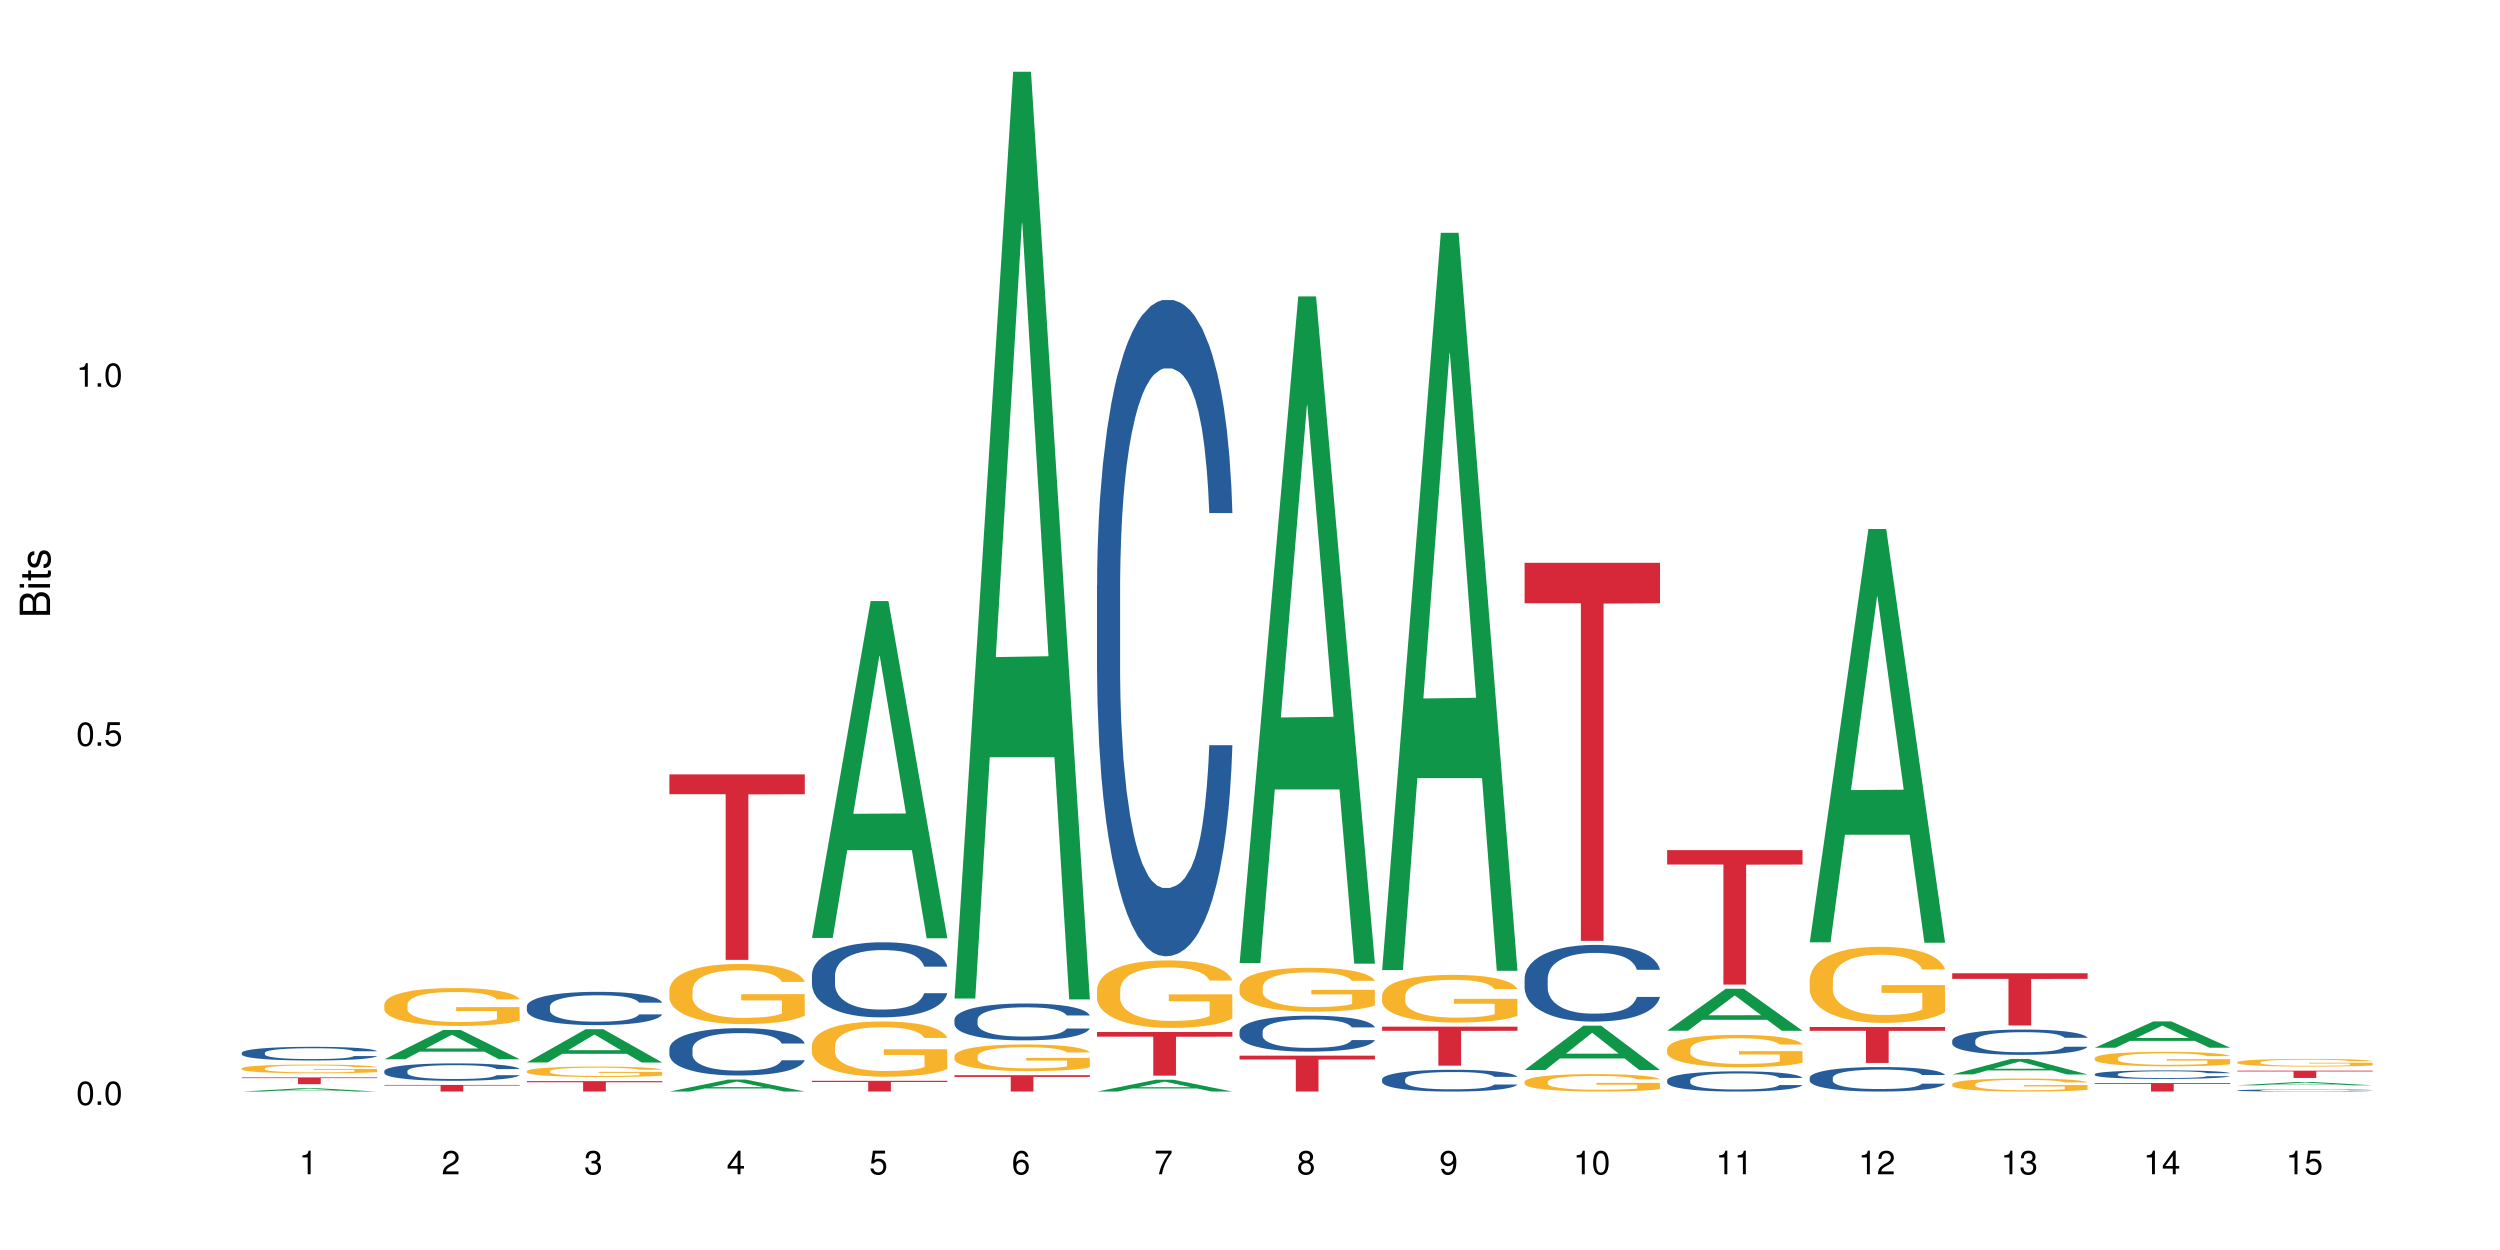 <?xml version="1.0" encoding="UTF-8"?>
<svg xmlns="http://www.w3.org/2000/svg" xmlns:xlink="http://www.w3.org/1999/xlink" width="720pt" height="360pt" viewBox="0 0 720 360" version="1.1">
<defs>
<g>
<symbol overflow="visible" id="glyph0-0">
<path style="stroke:none;" d=""/>
</symbol>
<symbol overflow="visible" id="glyph0-1">
<path style="stroke:none;" d="M 2.641 -6.797 C 2 -6.797 1.422 -6.531 1.078 -6.047 C 0.641 -5.453 0.406 -4.547 0.406 -3.297 C 0.406 -1 1.188 0.219 2.641 0.219 C 4.078 0.219 4.859 -1 4.859 -3.234 C 4.859 -4.562 4.656 -5.438 4.203 -6.047 C 3.844 -6.531 3.281 -6.797 2.641 -6.797 Z M 2.641 -6.047 C 3.547 -6.047 4 -5.125 4 -3.312 C 4 -1.375 3.562 -0.484 2.625 -0.484 C 1.734 -0.484 1.281 -1.422 1.281 -3.281 C 1.281 -5.141 1.734 -6.047 2.641 -6.047 Z M 2.641 -6.047 "/>
</symbol>
<symbol overflow="visible" id="glyph0-2">
<path style="stroke:none;" d="M 1.828 -1 L 0.828 -1 L 0.828 0 L 1.828 0 Z M 1.828 -1 "/>
</symbol>
<symbol overflow="visible" id="glyph0-3">
<path style="stroke:none;" d="M 4.562 -6.797 L 1.062 -6.797 L 0.547 -3.094 L 1.328 -3.094 C 1.719 -3.562 2.047 -3.734 2.578 -3.734 C 3.484 -3.734 4.062 -3.109 4.062 -2.094 C 4.062 -1.125 3.484 -0.531 2.578 -0.531 C 1.828 -0.531 1.375 -0.906 1.188 -1.672 L 0.328 -1.672 C 0.453 -1.109 0.547 -0.844 0.75 -0.594 C 1.125 -0.078 1.828 0.219 2.594 0.219 C 3.969 0.219 4.922 -0.781 4.922 -2.219 C 4.922 -3.562 4.031 -4.484 2.719 -4.484 C 2.25 -4.484 1.859 -4.359 1.469 -4.062 L 1.734 -5.969 L 4.562 -5.969 Z M 4.562 -6.797 "/>
</symbol>
<symbol overflow="visible" id="glyph0-4">
<path style="stroke:none;" d="M 2.484 -4.844 L 2.484 0 L 3.328 0 L 3.328 -6.797 L 2.766 -6.797 C 2.469 -5.75 2.281 -5.609 0.984 -5.453 L 0.984 -4.844 Z M 2.484 -4.844 "/>
</symbol>
<symbol overflow="visible" id="glyph0-5">
<path style="stroke:none;" d="M 4.859 -0.828 L 1.281 -0.828 C 1.359 -1.391 1.672 -1.75 2.5 -2.234 L 3.469 -2.75 C 4.406 -3.266 4.906 -3.969 4.906 -4.812 C 4.906 -5.375 4.672 -5.906 4.266 -6.266 C 3.859 -6.625 3.375 -6.797 2.719 -6.797 C 1.859 -6.797 1.219 -6.5 0.844 -5.922 C 0.609 -5.562 0.5 -5.125 0.484 -4.438 L 1.328 -4.438 C 1.359 -4.906 1.406 -5.188 1.531 -5.406 C 1.75 -5.812 2.188 -6.062 2.703 -6.062 C 3.469 -6.062 4.031 -5.516 4.031 -4.781 C 4.031 -4.25 3.719 -3.797 3.125 -3.438 L 2.234 -2.938 C 0.812 -2.141 0.406 -1.5 0.328 0 L 4.859 0 Z M 4.859 -0.828 "/>
</symbol>
<symbol overflow="visible" id="glyph0-6">
<path style="stroke:none;" d="M 2.125 -3.125 L 2.578 -3.125 C 3.516 -3.125 3.984 -2.703 3.984 -1.891 C 3.984 -1.031 3.469 -0.531 2.578 -0.531 C 1.656 -0.531 1.203 -0.984 1.156 -1.969 L 0.312 -1.969 C 0.344 -1.422 0.438 -1.078 0.609 -0.766 C 0.953 -0.109 1.625 0.219 2.547 0.219 C 3.953 0.219 4.859 -0.609 4.859 -1.906 C 4.859 -2.766 4.516 -3.25 3.703 -3.516 C 4.344 -3.766 4.656 -4.25 4.656 -4.938 C 4.656 -6.109 3.875 -6.797 2.578 -6.797 C 1.203 -6.797 0.484 -6.047 0.453 -4.609 L 1.297 -4.609 C 1.312 -5.016 1.344 -5.25 1.453 -5.453 C 1.641 -5.828 2.062 -6.062 2.594 -6.062 C 3.344 -6.062 3.797 -5.625 3.797 -4.906 C 3.797 -4.422 3.609 -4.141 3.25 -3.984 C 3.016 -3.891 2.719 -3.844 2.125 -3.844 Z M 2.125 -3.125 "/>
</symbol>
<symbol overflow="visible" id="glyph0-7">
<path style="stroke:none;" d="M 3.141 -1.625 L 3.141 0 L 3.984 0 L 3.984 -1.625 L 4.984 -1.625 L 4.984 -2.391 L 3.984 -2.391 L 3.984 -6.797 L 3.359 -6.797 L 0.266 -2.516 L 0.266 -1.625 Z M 3.141 -2.391 L 1 -2.391 L 3.141 -5.359 Z M 3.141 -2.391 "/>
</symbol>
<symbol overflow="visible" id="glyph0-8">
<path style="stroke:none;" d="M 4.781 -5.031 C 4.609 -6.141 3.891 -6.797 2.844 -6.797 C 2.094 -6.797 1.422 -6.438 1.031 -5.828 C 0.609 -5.172 0.406 -4.344 0.406 -3.094 C 0.406 -1.953 0.578 -1.234 0.984 -0.625 C 1.359 -0.078 1.953 0.219 2.703 0.219 C 3.984 0.219 4.922 -0.734 4.922 -2.078 C 4.922 -3.344 4.062 -4.234 2.844 -4.234 C 2.172 -4.234 1.641 -3.969 1.281 -3.469 C 1.281 -5.125 1.828 -6.047 2.797 -6.047 C 3.391 -6.047 3.797 -5.672 3.938 -5.031 Z M 2.734 -3.484 C 3.547 -3.484 4.062 -2.922 4.062 -2 C 4.062 -1.156 3.484 -0.531 2.703 -0.531 C 1.922 -0.531 1.328 -1.188 1.328 -2.047 C 1.328 -2.891 1.906 -3.484 2.734 -3.484 Z M 2.734 -3.484 "/>
</symbol>
<symbol overflow="visible" id="glyph0-9">
<path style="stroke:none;" d="M 4.984 -6.797 L 0.438 -6.797 L 0.438 -5.969 L 4.109 -5.969 C 2.5 -3.656 1.828 -2.234 1.328 0 L 2.219 0 C 2.594 -2.172 3.453 -4.047 4.984 -6.094 Z M 4.984 -6.797 "/>
</symbol>
<symbol overflow="visible" id="glyph0-10">
<path style="stroke:none;" d="M 3.75 -3.578 C 4.453 -4 4.688 -4.344 4.688 -4.984 C 4.688 -6.047 3.844 -6.797 2.641 -6.797 C 1.438 -6.797 0.594 -6.047 0.594 -4.984 C 0.594 -4.359 0.828 -4.016 1.516 -3.578 C 0.734 -3.203 0.359 -2.641 0.359 -1.891 C 0.359 -0.641 1.297 0.219 2.641 0.219 C 3.984 0.219 4.922 -0.641 4.922 -1.875 C 4.922 -2.641 4.531 -3.203 3.75 -3.578 Z M 2.641 -6.047 C 3.359 -6.047 3.812 -5.625 3.812 -4.969 C 3.812 -4.344 3.344 -3.922 2.641 -3.922 C 1.922 -3.922 1.453 -4.344 1.453 -4.984 C 1.453 -5.625 1.922 -6.047 2.641 -6.047 Z M 2.641 -3.203 C 3.484 -3.203 4.062 -2.672 4.062 -1.875 C 4.062 -1.062 3.484 -0.531 2.625 -0.531 C 1.797 -0.531 1.219 -1.078 1.219 -1.875 C 1.219 -2.672 1.797 -3.203 2.641 -3.203 Z M 2.641 -3.203 "/>
</symbol>
<symbol overflow="visible" id="glyph0-11">
<path style="stroke:none;" d="M 0.516 -1.547 C 0.672 -0.438 1.406 0.219 2.438 0.219 C 3.188 0.219 3.859 -0.141 4.266 -0.75 C 4.688 -1.406 4.891 -2.25 4.891 -3.484 C 4.891 -4.625 4.703 -5.359 4.312 -5.953 C 3.938 -6.5 3.344 -6.797 2.594 -6.797 C 1.297 -6.797 0.359 -5.844 0.359 -4.516 C 0.359 -3.25 1.234 -2.344 2.453 -2.344 C 3.094 -2.344 3.562 -2.578 4.016 -3.109 C 4 -1.453 3.469 -0.531 2.5 -0.531 C 1.906 -0.531 1.484 -0.906 1.359 -1.547 Z M 2.578 -6.062 C 3.375 -6.062 3.969 -5.406 3.969 -4.531 C 3.969 -3.688 3.375 -3.094 2.547 -3.094 C 1.734 -3.094 1.234 -3.672 1.234 -4.578 C 1.234 -5.438 1.797 -6.062 2.578 -6.062 Z M 2.578 -6.062 "/>
</symbol>
<symbol overflow="visible" id="glyph1-0">
<path style="stroke:none;" d=""/>
</symbol>
<symbol overflow="visible" id="glyph1-1">
<path style="stroke:none;" d="M 0 -0.953 L 0 -4.891 C 0 -5.719 -0.234 -6.344 -0.734 -6.797 C -1.188 -7.234 -1.812 -7.469 -2.5 -7.469 C -3.547 -7.469 -4.188 -7 -4.625 -5.875 C -4.984 -6.672 -5.641 -7.094 -6.531 -7.094 C -7.156 -7.094 -7.734 -6.859 -8.141 -6.391 C -8.562 -5.938 -8.75 -5.344 -8.75 -4.5 L -8.75 -0.953 Z M -4.984 -2.062 L -7.766 -2.062 L -7.766 -4.219 C -7.766 -4.844 -7.688 -5.203 -7.453 -5.5 C -7.219 -5.812 -6.859 -5.969 -6.375 -5.969 C -5.906 -5.969 -5.531 -5.812 -5.297 -5.5 C -5.062 -5.203 -4.984 -4.844 -4.984 -4.219 Z M -0.984 -2.062 L -4 -2.062 L -4 -4.781 C -4 -5.328 -3.859 -5.688 -3.578 -5.953 C -3.297 -6.219 -2.922 -6.359 -2.484 -6.359 C -2.062 -6.359 -1.688 -6.219 -1.406 -5.953 C -1.109 -5.688 -0.984 -5.328 -0.984 -4.781 Z M -0.984 -2.062 "/>
</symbol>
<symbol overflow="visible" id="glyph1-2">
<path style="stroke:none;" d="M -6.281 -1.797 L -6.281 -0.797 L 0 -0.797 L 0 -1.797 Z M -8.75 -1.797 L -8.75 -0.797 L -7.484 -0.797 L -7.484 -1.797 Z M -8.75 -1.797 "/>
</symbol>
<symbol overflow="visible" id="glyph1-3">
<path style="stroke:none;" d="M -6.281 -3.047 L -6.281 -2.016 L -8.016 -2.016 L -8.016 -1.016 L -6.281 -1.016 L -6.281 -0.172 L -5.469 -0.172 L -5.469 -1.016 L -0.719 -1.016 C -0.078 -1.016 0.281 -1.453 0.281 -2.234 C 0.281 -2.469 0.25 -2.719 0.188 -3.047 L -0.641 -3.047 C -0.609 -2.922 -0.594 -2.766 -0.594 -2.562 C -0.594 -2.141 -0.719 -2.016 -1.156 -2.016 L -5.469 -2.016 L -5.469 -3.047 Z M -6.281 -3.047 "/>
</symbol>
<symbol overflow="visible" id="glyph1-4">
<path style="stroke:none;" d="M -4.531 -5.25 C -5.766 -5.25 -6.469 -4.422 -6.469 -2.969 C -6.469 -1.516 -5.719 -0.562 -4.547 -0.562 C -3.562 -0.562 -3.094 -1.062 -2.734 -2.562 L -2.516 -3.484 C -2.344 -4.188 -2.094 -4.469 -1.625 -4.469 C -1.047 -4.469 -0.641 -3.875 -0.641 -3 C -0.641 -2.453 -0.797 -2 -1.062 -1.75 C -1.25 -1.594 -1.422 -1.531 -1.875 -1.469 L -1.875 -0.406 C -0.422 -0.453 0.281 -1.266 0.281 -2.922 C 0.281 -4.5 -0.5 -5.516 -1.719 -5.516 C -2.656 -5.516 -3.172 -4.984 -3.469 -3.734 L -3.703 -2.766 C -3.891 -1.953 -4.156 -1.609 -4.594 -1.609 C -5.172 -1.609 -5.547 -2.125 -5.547 -2.938 C -5.547 -3.75 -5.203 -4.172 -4.531 -4.203 Z M -4.531 -5.25 "/>
</symbol>
</g>
</defs>
<g id="surface56734">
<rect x="0" y="0" width="720" height="360" style="fill:rgb(100%,100%,100%);fill-opacity:1;stroke:none;"/>
<path style=" stroke:none;fill-rule:nonzero;fill:rgb(6.275%,58.824%,28.235%);fill-opacity:1;" d="M 69.629 314.371 L 69.672 314.367 L 86.547 313.418 L 91.672 313.418 L 108.629 314.371 L 102.668 314.371 L 98.418 314.121 L 79.797 314.121 L 75.629 314.371 L 69.629 314.371 L 81.586 314.02 L 96.711 314.02 L 89.172 313.574 L 89.004 313.574 L 81.547 314.02 L 81.586 314.02 Z M 69.629 314.371 "/>
<path style=" stroke:none;fill-rule:nonzero;fill:rgb(14.51%,36.078%,60%);fill-opacity:1;" d="M 69.629 303.195 L 69.676 303.191 L 69.676 303.105 L 69.82 302.969 L 70.152 302.797 L 70.484 302.68 L 71.34 302.465 L 72.531 302.262 L 73.766 302.102 L 74.672 302.008 L 75.48 301.938 L 77.332 301.805 L 78.523 301.734 L 79.809 301.676 L 81.375 301.613 L 82.52 301.578 L 85.086 301.52 L 86.988 301.496 L 88.461 301.484 L 91.648 301.484 L 93.551 301.496 L 94.93 301.516 L 96.453 301.543 L 97.738 301.578 L 99.973 301.656 L 101.969 301.758 L 102.871 301.812 L 104.301 301.926 L 105.395 302.035 L 106.156 302.129 L 107.012 302.262 L 107.77 302.422 L 108.344 302.605 L 108.629 302.762 L 101.969 302.762 L 101.637 302.617 L 101.258 302.504 L 100.543 302.359 L 99.828 302.254 L 98.832 302.148 L 97.926 302.082 L 96.691 302.012 L 95.598 301.969 L 94.453 301.938 L 93.359 301.914 L 91.27 301.895 L 88.844 301.895 L 87.938 301.902 L 86.086 301.93 L 85.086 301.953 L 83.66 302.004 L 82.66 302.051 L 81.473 302.125 L 80.664 302.184 L 79.664 302.277 L 78.949 302.359 L 78.141 302.48 L 77.668 302.57 L 77.238 302.672 L 76.859 302.789 L 76.574 302.914 L 76.383 303.047 L 76.289 303.18 L 76.289 303.734 L 76.383 303.863 L 76.621 304.016 L 77.238 304.234 L 78.141 304.426 L 79.188 304.578 L 80.188 304.684 L 80.758 304.734 L 81.52 304.793 L 82.707 304.863 L 84.422 304.938 L 85.418 304.965 L 86.941 304.996 L 88.512 305.008 L 90.602 305.008 L 92.457 304.996 L 93.695 304.977 L 94.977 304.949 L 96.738 304.887 L 97.832 304.828 L 98.781 304.762 L 99.496 304.691 L 99.973 304.637 L 100.684 304.523 L 101.258 304.402 L 101.684 304.273 L 101.969 304.152 L 108.629 304.152 L 108.344 304.297 L 107.914 304.438 L 107.484 304.543 L 106.82 304.668 L 106.059 304.777 L 104.965 304.906 L 104.062 304.988 L 102.871 305.078 L 101.777 305.145 L 100.59 305.207 L 98.832 305.277 L 97.688 305.316 L 96.453 305.348 L 94.977 305.375 L 93.125 305.402 L 91.125 305.414 L 89.27 305.418 L 87.273 305.41 L 85.801 305.398 L 83.848 305.363 L 81.426 305.301 L 79.664 305.23 L 78.285 305.164 L 77.098 305.09 L 75.766 304.996 L 74.051 304.836 L 73.008 304.715 L 72.293 304.613 L 71.484 304.473 L 70.914 304.348 L 70.246 304.145 L 69.773 303.891 L 69.629 303.691 Z M 69.629 303.195 "/>
<path style=" stroke:none;fill-rule:nonzero;fill:rgb(96.863%,70.196%,16.863%);fill-opacity:1;" d="M 69.629 307.676 L 69.676 307.672 L 69.676 307.629 L 69.867 307.523 L 70.344 307.383 L 70.961 307.266 L 71.625 307.172 L 72.055 307.125 L 72.77 307.055 L 73.387 307.004 L 74.957 306.902 L 76.953 306.805 L 78.047 306.766 L 79.285 306.727 L 81.043 306.68 L 81.852 306.664 L 84.324 306.629 L 87.133 306.605 L 90.223 306.598 L 91.648 306.602 L 93.598 306.609 L 96.262 306.637 L 97.785 306.66 L 98.973 306.68 L 100.211 306.711 L 101.73 306.758 L 103.16 306.812 L 104.301 306.867 L 105.441 306.938 L 106.391 307.008 L 107.199 307.09 L 107.914 307.188 L 108.344 307.266 L 108.629 307.348 L 102.016 307.348 L 101.637 307.266 L 101.207 307.203 L 100.496 307.129 L 99.781 307.074 L 99.066 307.031 L 97.738 306.969 L 96.594 306.934 L 95.168 306.902 L 93.789 306.883 L 92.219 306.867 L 91.27 306.863 L 88.746 306.863 L 86.465 306.879 L 85.133 306.898 L 84.184 306.914 L 82.852 306.949 L 82.043 306.977 L 81.566 306.996 L 80.141 307.066 L 79.188 307.133 L 78.664 307.176 L 78 307.242 L 77.523 307.305 L 77 307.398 L 76.715 307.465 L 76.336 307.621 L 76.289 308.035 L 76.43 308.125 L 76.715 308.219 L 77.098 308.301 L 77.668 308.387 L 78.238 308.453 L 79.234 308.543 L 80.094 308.605 L 80.758 308.645 L 82.043 308.703 L 82.566 308.727 L 83.801 308.766 L 85.086 308.797 L 86.656 308.828 L 87.844 308.84 L 89.746 308.852 L 92.172 308.852 L 95.027 308.836 L 96.832 308.82 L 98.07 308.801 L 98.879 308.785 L 99.875 308.758 L 100.59 308.738 L 101.258 308.711 L 102.062 308.672 L 102.062 308.125 L 90.316 308.121 L 90.316 307.863 L 108.578 307.863 L 108.629 308.758 L 107.629 308.82 L 106.391 308.883 L 105.203 308.926 L 103.965 308.965 L 102.207 309.012 L 100.781 309.039 L 98.594 309.07 L 96.594 309.09 L 94.504 309.105 L 92.648 309.109 L 90.461 309.113 L 88.512 309.109 L 86.418 309.094 L 84.754 309.078 L 83.23 309.055 L 81.711 309.023 L 79.809 308.977 L 78.57 308.938 L 77.285 308.887 L 76.004 308.832 L 74.859 308.77 L 74.102 308.719 L 73.34 308.664 L 72.531 308.598 L 71.77 308.52 L 71.199 308.449 L 70.676 308.367 L 70.297 308.293 L 69.914 308.188 L 69.723 308.105 L 69.629 308.035 Z M 69.629 307.676 "/>
<path style=" stroke:none;fill-rule:nonzero;fill:rgb(83.922%,15.686%,22.353%);fill-opacity:1;" d="M 69.629 310.293 L 108.629 310.293 L 108.629 310.5 L 92.375 310.504 L 92.375 312.238 L 85.836 312.238 L 85.836 310.504 L 85.742 310.5 L 69.629 310.5 Z M 69.629 310.293 "/>
<path style=" stroke:none;fill-rule:nonzero;fill:rgb(6.275%,58.824%,28.235%);fill-opacity:1;" d="M 110.68 305.066 L 110.723 305.059 L 127.598 296.648 L 132.719 296.648 L 149.68 305.074 L 143.719 305.074 L 139.469 302.875 L 120.848 302.875 L 116.68 305.066 L 110.68 305.066 L 122.637 301.965 L 137.762 301.957 L 130.223 298.023 L 130.137 298.016 L 130.055 298.039 L 122.598 301.957 L 122.637 301.965 Z M 110.68 305.066 "/>
<path style=" stroke:none;fill-rule:nonzero;fill:rgb(14.51%,36.078%,60%);fill-opacity:1;" d="M 110.68 308.438 L 110.727 308.434 L 110.727 308.324 L 110.871 308.148 L 111.203 307.93 L 111.535 307.777 L 112.391 307.508 L 113.582 307.246 L 114.816 307.043 L 115.723 306.922 L 116.531 306.832 L 118.383 306.66 L 119.574 306.574 L 120.859 306.496 L 122.426 306.418 L 123.57 306.371 L 126.137 306.301 L 128.039 306.266 L 129.512 306.254 L 132.699 306.254 L 134.602 306.273 L 135.98 306.297 L 137.504 306.332 L 138.789 306.371 L 141.023 306.473 L 143.02 306.602 L 143.922 306.676 L 145.352 306.816 L 146.445 306.957 L 147.207 307.074 L 148.062 307.246 L 148.82 307.449 L 149.395 307.684 L 149.68 307.883 L 143.02 307.883 L 142.688 307.699 L 142.305 307.555 L 141.594 307.367 L 140.879 307.234 L 139.883 307.102 L 138.977 307.016 L 137.742 306.93 L 136.648 306.871 L 135.504 306.832 L 134.41 306.805 L 132.32 306.777 L 129.895 306.777 L 128.988 306.785 L 127.137 306.824 L 126.137 306.855 L 124.711 306.918 L 123.711 306.977 L 122.523 307.07 L 121.715 307.148 L 120.715 307.266 L 120 307.371 L 119.191 307.523 L 118.719 307.641 L 118.289 307.766 L 117.91 307.918 L 117.625 308.078 L 117.434 308.25 L 117.34 308.414 L 117.34 309.125 L 117.434 309.289 L 117.672 309.484 L 118.289 309.762 L 119.191 310.004 L 120.238 310.199 L 121.238 310.336 L 121.809 310.398 L 122.57 310.473 L 123.758 310.566 L 125.473 310.656 L 126.469 310.695 L 127.992 310.73 L 129.562 310.75 L 131.652 310.75 L 133.508 310.73 L 134.746 310.707 L 136.027 310.672 L 137.789 310.594 L 138.883 310.52 L 139.832 310.434 L 140.547 310.344 L 141.023 310.273 L 141.734 310.129 L 142.305 309.973 L 142.734 309.812 L 143.02 309.656 L 149.68 309.656 L 149.395 309.84 L 148.965 310.02 L 148.535 310.152 L 147.871 310.312 L 147.109 310.457 L 146.016 310.617 L 145.113 310.723 L 143.922 310.836 L 142.828 310.922 L 141.641 311 L 139.883 311.094 L 138.738 311.141 L 137.504 311.18 L 136.027 311.215 L 134.176 311.25 L 132.176 311.266 L 130.32 311.273 L 128.324 311.262 L 126.852 311.246 L 124.898 311.203 L 122.473 311.121 L 120.715 311.035 L 119.336 310.945 L 118.148 310.855 L 116.816 310.73 L 115.102 310.527 L 114.059 310.371 L 113.344 310.246 L 112.535 310.066 L 111.965 309.906 L 111.297 309.648 L 110.824 309.324 L 110.68 309.07 Z M 110.68 308.438 "/>
<path style=" stroke:none;fill-rule:nonzero;fill:rgb(96.863%,70.196%,16.863%);fill-opacity:1;" d="M 110.68 289.234 L 110.727 289.223 L 110.727 289.023 L 110.918 288.574 L 111.395 287.957 L 112.012 287.449 L 112.676 287.051 L 113.105 286.844 L 113.82 286.543 L 114.438 286.324 L 116.008 285.875 L 118.004 285.457 L 119.098 285.277 L 120.336 285.109 L 122.094 284.922 L 122.902 284.852 L 125.375 284.691 L 128.18 284.59 L 131.273 284.562 L 132.699 284.57 L 134.648 284.613 L 137.312 284.723 L 138.836 284.82 L 140.023 284.922 L 141.262 285.051 L 142.781 285.25 L 144.207 285.488 L 145.352 285.727 L 146.492 286.027 L 147.441 286.344 L 148.25 286.691 L 148.965 287.113 L 149.395 287.461 L 149.68 287.809 L 143.066 287.809 L 142.688 287.461 L 142.258 287.191 L 141.547 286.863 L 140.832 286.625 L 140.117 286.434 L 138.789 286.176 L 137.645 286.016 L 136.219 285.875 L 134.84 285.785 L 133.27 285.727 L 132.32 285.707 L 129.797 285.707 L 127.516 285.777 L 126.184 285.855 L 125.234 285.938 L 123.902 286.086 L 123.094 286.207 L 122.617 286.285 L 121.191 286.594 L 120.238 286.871 L 119.715 287.062 L 119.051 287.359 L 118.574 287.629 L 118.051 288.027 L 117.766 288.328 L 117.387 289.004 L 117.34 290.797 L 117.48 291.176 L 117.766 291.582 L 118.148 291.941 L 118.719 292.32 L 119.289 292.609 L 120.285 292.996 L 121.145 293.258 L 121.809 293.426 L 123.094 293.695 L 123.617 293.785 L 124.852 293.965 L 126.137 294.102 L 127.707 294.223 L 128.895 294.281 L 130.797 294.332 L 133.223 294.332 L 136.078 294.273 L 137.883 294.191 L 139.121 294.113 L 139.93 294.043 L 140.926 293.934 L 141.641 293.836 L 142.305 293.727 L 143.113 293.555 L 143.113 291.176 L 131.367 291.164 L 131.367 290.051 L 149.629 290.039 L 149.68 293.934 L 148.68 294.203 L 147.441 294.461 L 146.254 294.66 L 145.016 294.832 L 143.258 295.02 L 141.832 295.141 L 139.645 295.277 L 137.645 295.367 L 135.555 295.43 L 133.699 295.457 L 131.512 295.469 L 129.562 295.449 L 127.469 295.387 L 125.805 295.309 L 124.281 295.207 L 122.762 295.078 L 120.859 294.871 L 119.621 294.699 L 118.336 294.492 L 117.055 294.242 L 115.91 293.973 L 115.152 293.766 L 114.391 293.527 L 113.582 293.227 L 112.82 292.887 L 112.25 292.578 L 111.727 292.23 L 111.348 291.902 L 110.965 291.453 L 110.773 291.094 L 110.68 290.785 Z M 110.68 289.234 "/>
<path style=" stroke:none;fill-rule:nonzero;fill:rgb(83.922%,15.686%,22.353%);fill-opacity:1;" d="M 110.68 312.453 L 149.68 312.453 L 149.68 312.656 L 133.426 312.66 L 133.426 314.371 L 126.887 314.371 L 126.887 312.66 L 126.793 312.656 L 110.68 312.656 Z M 110.68 312.453 "/>
<path style=" stroke:none;fill-rule:nonzero;fill:rgb(6.275%,58.824%,28.235%);fill-opacity:1;" d="M 151.73 305.992 L 151.773 305.98 L 168.648 296.418 L 173.77 296.418 L 190.73 306 L 184.77 306 L 180.52 303.5 L 161.898 303.5 L 157.73 305.992 L 151.73 305.992 L 163.688 302.465 L 178.812 302.453 L 171.27 297.98 L 171.188 297.973 L 171.105 298 L 163.648 302.453 L 163.688 302.465 Z M 151.73 305.992 "/>
<path style=" stroke:none;fill-rule:nonzero;fill:rgb(14.51%,36.078%,60%);fill-opacity:1;" d="M 151.73 289.824 L 151.777 289.816 L 151.777 289.605 L 151.922 289.273 L 152.254 288.852 L 152.586 288.562 L 153.441 288.047 L 154.633 287.547 L 155.867 287.16 L 156.773 286.934 L 157.582 286.758 L 159.434 286.434 L 160.625 286.266 L 161.91 286.117 L 163.477 285.969 L 164.617 285.883 L 167.188 285.742 L 169.09 285.68 L 170.562 285.652 L 173.75 285.652 L 175.652 285.688 L 177.031 285.734 L 178.555 285.805 L 179.84 285.883 L 182.074 286.074 L 184.07 286.32 L 184.973 286.461 L 186.402 286.73 L 187.496 286.996 L 188.254 287.223 L 189.113 287.547 L 189.871 287.941 L 190.445 288.387 L 190.73 288.762 L 184.07 288.762 L 183.738 288.414 L 183.355 288.141 L 182.645 287.781 L 181.93 287.527 L 180.934 287.273 L 180.027 287.109 L 178.793 286.941 L 177.699 286.836 L 176.555 286.758 L 175.461 286.703 L 173.371 286.652 L 170.945 286.652 L 170.039 286.672 L 168.188 286.738 L 167.188 286.801 L 165.762 286.926 L 164.762 287.039 L 163.574 287.215 L 162.766 287.363 L 161.766 287.59 L 161.051 287.793 L 160.242 288.082 L 159.77 288.301 L 159.34 288.543 L 158.961 288.832 L 158.676 289.141 L 158.484 289.465 L 158.391 289.781 L 158.391 291.137 L 158.484 291.453 L 158.723 291.82 L 159.34 292.355 L 160.242 292.82 L 161.289 293.188 L 162.289 293.449 L 162.859 293.574 L 163.621 293.711 L 164.809 293.887 L 166.52 294.062 L 167.52 294.133 L 169.043 294.203 L 170.613 294.238 L 172.703 294.238 L 174.559 294.203 L 175.797 294.16 L 177.078 294.09 L 178.84 293.941 L 179.934 293.801 L 180.883 293.633 L 181.598 293.469 L 182.074 293.328 L 182.785 293.055 L 183.355 292.758 L 183.785 292.453 L 184.07 292.152 L 190.73 292.152 L 190.445 292.504 L 190.016 292.844 L 189.586 293.102 L 188.922 293.406 L 188.16 293.68 L 187.066 293.984 L 186.164 294.188 L 184.973 294.406 L 183.879 294.57 L 182.691 294.719 L 180.934 294.895 L 179.789 294.984 L 178.555 295.062 L 177.078 295.133 L 175.227 295.191 L 173.227 295.227 L 171.371 295.238 L 169.375 295.219 L 167.902 295.184 L 165.949 295.105 L 163.523 294.949 L 161.766 294.781 L 160.387 294.613 L 159.199 294.441 L 157.867 294.203 L 156.152 293.816 L 155.105 293.52 L 154.395 293.273 L 153.586 292.934 L 153.016 292.625 L 152.348 292.137 L 151.875 291.516 L 151.73 291.031 Z M 151.73 289.824 "/>
<path style=" stroke:none;fill-rule:nonzero;fill:rgb(96.863%,70.196%,16.863%);fill-opacity:1;" d="M 151.73 308.465 L 151.777 308.465 L 151.777 308.41 L 151.969 308.285 L 152.445 308.117 L 153.062 307.977 L 153.727 307.867 L 154.156 307.809 L 154.871 307.727 L 155.488 307.664 L 157.059 307.543 L 159.055 307.426 L 160.148 307.375 L 161.387 307.332 L 163.145 307.277 L 163.953 307.258 L 166.426 307.215 L 169.23 307.188 L 172.324 307.18 L 173.75 307.184 L 175.699 307.191 L 178.363 307.223 L 179.887 307.25 L 181.074 307.277 L 182.312 307.312 L 183.832 307.367 L 185.258 307.434 L 186.402 307.5 L 187.543 307.582 L 188.492 307.672 L 189.301 307.766 L 190.016 307.883 L 190.445 307.977 L 190.73 308.074 L 184.117 308.074 L 183.738 307.977 L 183.309 307.902 L 182.598 307.812 L 181.883 307.746 L 181.168 307.695 L 179.84 307.625 L 178.695 307.578 L 177.27 307.543 L 175.891 307.516 L 174.32 307.5 L 173.371 307.496 L 170.848 307.496 L 168.566 307.516 L 167.234 307.535 L 166.285 307.559 L 164.953 307.598 L 164.145 307.633 L 163.668 307.652 L 162.242 307.738 L 161.289 307.816 L 160.766 307.867 L 160.102 307.949 L 159.625 308.023 L 159.102 308.133 L 158.816 308.219 L 158.438 308.402 L 158.391 308.898 L 158.531 309.004 L 158.816 309.113 L 159.199 309.215 L 159.77 309.316 L 160.34 309.398 L 161.336 309.504 L 162.195 309.574 L 162.859 309.621 L 164.145 309.695 L 164.668 309.723 L 165.902 309.77 L 167.188 309.809 L 168.758 309.844 L 169.945 309.859 L 171.848 309.871 L 174.273 309.871 L 177.129 309.855 L 178.934 309.832 L 180.172 309.812 L 180.98 309.793 L 181.977 309.762 L 182.691 309.734 L 183.355 309.703 L 184.164 309.656 L 184.164 309.004 L 172.418 309 L 172.418 308.691 L 190.68 308.688 L 190.73 309.762 L 189.73 309.836 L 188.492 309.906 L 187.305 309.961 L 186.066 310.008 L 184.309 310.062 L 182.883 310.094 L 180.695 310.133 L 178.695 310.156 L 176.605 310.176 L 174.75 310.184 L 172.562 310.184 L 170.613 310.18 L 168.52 310.164 L 166.855 310.141 L 165.332 310.113 L 163.812 310.078 L 161.91 310.02 L 160.672 309.973 L 159.387 309.918 L 158.105 309.848 L 156.961 309.773 L 156.203 309.715 L 155.441 309.648 L 154.633 309.566 L 153.871 309.473 L 153.301 309.391 L 152.777 309.293 L 152.398 309.203 L 152.016 309.078 L 151.824 308.98 L 151.73 308.895 Z M 151.73 308.465 "/>
<path style=" stroke:none;fill-rule:nonzero;fill:rgb(83.922%,15.686%,22.353%);fill-opacity:1;" d="M 151.73 311.363 L 190.73 311.363 L 190.73 311.688 L 174.477 311.688 L 174.477 314.371 L 167.938 314.371 L 167.938 311.691 L 167.84 311.688 L 151.73 311.688 Z M 151.73 311.363 "/>
<path style=" stroke:none;fill-rule:nonzero;fill:rgb(6.275%,58.824%,28.235%);fill-opacity:1;" d="M 192.781 314.367 L 192.824 314.363 L 209.695 310.922 L 214.82 310.922 L 231.781 314.371 L 225.82 314.371 L 221.57 313.473 L 202.949 313.473 L 198.781 314.367 L 192.781 314.367 L 204.738 313.098 L 219.863 313.094 L 212.32 311.488 L 212.238 311.484 L 212.156 311.492 L 204.699 313.094 L 204.738 313.098 Z M 192.781 314.367 "/>
<path style=" stroke:none;fill-rule:nonzero;fill:rgb(14.51%,36.078%,60%);fill-opacity:1;" d="M 192.781 302.047 L 192.828 302.035 L 192.828 301.734 L 192.973 301.262 L 193.305 300.664 L 193.637 300.254 L 194.492 299.52 L 195.684 298.809 L 196.918 298.262 L 197.824 297.938 L 198.633 297.688 L 200.484 297.227 L 201.676 296.992 L 202.957 296.777 L 204.527 296.566 L 205.668 296.441 L 208.238 296.242 L 210.141 296.156 L 211.613 296.117 L 214.801 296.117 L 216.703 296.168 L 218.082 296.23 L 219.605 296.332 L 220.887 296.441 L 223.125 296.715 L 225.121 297.066 L 226.023 297.266 L 227.453 297.652 L 228.547 298.023 L 229.305 298.348 L 230.164 298.809 L 230.922 299.371 L 231.496 300.004 L 231.781 300.539 L 225.121 300.539 L 224.789 300.043 L 224.406 299.656 L 223.695 299.145 L 222.98 298.785 L 221.984 298.422 L 221.078 298.188 L 219.844 297.949 L 218.75 297.801 L 217.605 297.688 L 216.512 297.613 L 214.422 297.539 L 211.996 297.539 L 211.09 297.562 L 209.238 297.664 L 208.238 297.75 L 206.812 297.926 L 205.812 298.086 L 204.625 298.336 L 203.816 298.547 L 202.816 298.871 L 202.102 299.156 L 201.293 299.57 L 200.82 299.879 L 200.391 300.23 L 200.012 300.641 L 199.727 301.074 L 199.535 301.535 L 199.441 301.984 L 199.441 303.914 L 199.535 304.363 L 199.773 304.887 L 200.391 305.648 L 201.293 306.309 L 202.34 306.828 L 203.34 307.203 L 203.91 307.379 L 204.672 307.578 L 205.859 307.824 L 207.57 308.074 L 208.57 308.176 L 210.094 308.273 L 211.664 308.324 L 213.754 308.324 L 215.609 308.273 L 216.848 308.211 L 218.129 308.113 L 219.891 307.902 L 220.984 307.703 L 221.934 307.465 L 222.648 307.227 L 223.125 307.027 L 223.836 306.645 L 224.406 306.219 L 224.836 305.785 L 225.121 305.359 L 231.781 305.359 L 231.496 305.859 L 231.066 306.344 L 230.637 306.707 L 229.973 307.141 L 229.211 307.527 L 228.117 307.965 L 227.215 308.25 L 226.023 308.562 L 224.93 308.797 L 223.742 309.008 L 221.984 309.258 L 220.84 309.383 L 219.605 309.496 L 218.129 309.594 L 216.277 309.684 L 214.277 309.73 L 212.422 309.746 L 210.426 309.719 L 208.953 309.668 L 207 309.559 L 204.574 309.332 L 202.816 309.098 L 201.438 308.859 L 200.25 308.609 L 198.918 308.273 L 197.203 307.727 L 196.156 307.305 L 195.445 306.953 L 194.637 306.469 L 194.066 306.031 L 193.398 305.336 L 192.926 304.449 L 192.781 303.766 Z M 192.781 302.047 "/>
<path style=" stroke:none;fill-rule:nonzero;fill:rgb(96.863%,70.196%,16.863%);fill-opacity:1;" d="M 192.781 285.035 L 192.828 285.02 L 192.828 284.703 L 193.02 283.988 L 193.496 283.008 L 194.113 282.203 L 194.777 281.57 L 195.207 281.238 L 195.922 280.762 L 196.539 280.414 L 198.109 279.703 L 200.105 279.035 L 201.199 278.754 L 202.438 278.484 L 204.195 278.184 L 205.004 278.07 L 207.477 277.82 L 210.281 277.66 L 213.375 277.613 L 214.801 277.629 L 216.75 277.691 L 219.414 277.867 L 220.938 278.023 L 222.125 278.184 L 223.363 278.387 L 224.883 278.703 L 226.309 279.086 L 227.453 279.465 L 228.594 279.938 L 229.543 280.445 L 230.352 281 L 231.066 281.664 L 231.496 282.219 L 231.781 282.77 L 225.168 282.77 L 224.789 282.219 L 224.359 281.789 L 223.648 281.27 L 222.934 280.887 L 222.219 280.586 L 220.887 280.176 L 219.746 279.922 L 218.32 279.703 L 216.941 279.559 L 215.371 279.465 L 214.422 279.434 L 211.898 279.434 L 209.617 279.543 L 208.285 279.668 L 207.336 279.797 L 206.004 280.035 L 205.195 280.223 L 204.719 280.352 L 203.293 280.84 L 202.34 281.285 L 201.816 281.586 L 201.152 282.059 L 200.676 282.488 L 200.152 283.121 L 199.867 283.594 L 199.488 284.672 L 199.441 287.52 L 199.582 288.121 L 199.867 288.77 L 200.25 289.336 L 200.82 289.938 L 201.391 290.398 L 202.387 291.016 L 203.246 291.426 L 203.91 291.695 L 205.195 292.121 L 205.719 292.266 L 206.953 292.551 L 208.238 292.773 L 209.809 292.961 L 210.996 293.055 L 212.898 293.137 L 215.324 293.137 L 218.18 293.039 L 219.984 292.914 L 221.223 292.789 L 222.031 292.676 L 223.027 292.504 L 223.742 292.344 L 224.406 292.172 L 225.215 291.902 L 225.215 288.121 L 213.469 288.105 L 213.469 286.332 L 231.73 286.316 L 231.781 292.504 L 230.781 292.93 L 229.543 293.34 L 228.355 293.656 L 227.117 293.926 L 225.359 294.227 L 223.934 294.418 L 221.746 294.641 L 219.746 294.781 L 217.656 294.875 L 215.801 294.922 L 213.613 294.938 L 211.664 294.906 L 209.57 294.812 L 207.906 294.688 L 206.383 294.527 L 204.859 294.32 L 202.957 293.988 L 201.723 293.723 L 200.438 293.387 L 199.152 292.992 L 198.012 292.566 L 197.25 292.234 L 196.492 291.855 L 195.684 291.379 L 194.922 290.84 L 194.352 290.352 L 193.828 289.797 L 193.445 289.273 L 193.066 288.562 L 192.875 287.992 L 192.781 287.504 Z M 192.781 285.035 "/>
<path style=" stroke:none;fill-rule:nonzero;fill:rgb(83.922%,15.686%,22.353%);fill-opacity:1;" d="M 192.781 223.02 L 231.781 223.02 L 231.781 228.738 L 215.527 228.789 L 215.527 276.434 L 208.988 276.434 L 208.988 228.836 L 208.891 228.738 L 192.781 228.738 Z M 192.781 223.02 "/>
<path style=" stroke:none;fill-rule:nonzero;fill:rgb(6.275%,58.824%,28.235%);fill-opacity:1;" d="M 233.832 270.117 L 233.875 270.027 L 250.746 173.098 L 255.871 173.098 L 272.832 270.211 L 266.871 270.211 L 262.621 244.859 L 244 244.859 L 239.832 270.117 L 233.832 270.117 L 245.789 234.375 L 260.914 234.281 L 253.371 188.961 L 253.289 188.871 L 253.207 189.145 L 245.75 234.281 L 245.789 234.375 Z M 233.832 270.117 "/>
<path style=" stroke:none;fill-rule:nonzero;fill:rgb(14.51%,36.078%,60%);fill-opacity:1;" d="M 233.832 280.793 L 233.879 280.773 L 233.879 280.301 L 234.023 279.547 L 234.355 278.602 L 234.688 277.949 L 235.543 276.781 L 236.734 275.656 L 237.969 274.789 L 238.875 274.273 L 239.684 273.879 L 241.535 273.148 L 242.727 272.773 L 244.008 272.438 L 245.578 272.102 L 246.719 271.902 L 249.289 271.586 L 251.191 271.449 L 252.664 271.391 L 255.852 271.391 L 257.754 271.469 L 259.133 271.566 L 260.656 271.727 L 261.938 271.902 L 264.176 272.336 L 266.172 272.891 L 267.074 273.207 L 268.504 273.82 L 269.598 274.41 L 270.355 274.926 L 271.215 275.656 L 271.973 276.547 L 272.543 277.555 L 272.832 278.402 L 266.172 278.402 L 265.84 277.613 L 265.457 277 L 264.746 276.191 L 264.031 275.617 L 263.031 275.043 L 262.129 274.668 L 260.895 274.293 L 259.801 274.055 L 258.656 273.879 L 257.562 273.762 L 255.473 273.641 L 253.047 273.641 L 252.141 273.68 L 250.289 273.84 L 249.289 273.977 L 247.863 274.254 L 246.863 274.512 L 245.676 274.906 L 244.867 275.242 L 243.867 275.754 L 243.152 276.211 L 242.344 276.863 L 241.871 277.355 L 241.441 277.91 L 241.062 278.562 L 240.777 279.254 L 240.586 279.984 L 240.492 280.695 L 240.492 283.758 L 240.586 284.469 L 240.824 285.297 L 241.441 286.504 L 242.344 287.551 L 243.391 288.379 L 244.391 288.973 L 244.961 289.25 L 245.723 289.566 L 246.91 289.961 L 248.621 290.355 L 249.621 290.512 L 251.145 290.672 L 252.711 290.75 L 254.805 290.75 L 256.66 290.672 L 257.898 290.574 L 259.18 290.414 L 260.941 290.078 L 262.035 289.762 L 262.984 289.387 L 263.699 289.012 L 264.176 288.695 L 264.887 288.082 L 265.457 287.41 L 265.887 286.719 L 266.172 286.047 L 272.832 286.047 L 272.543 286.84 L 272.117 287.609 L 271.688 288.184 L 271.023 288.875 L 270.262 289.484 L 269.168 290.176 L 268.266 290.633 L 267.074 291.125 L 265.98 291.5 L 264.793 291.836 L 263.031 292.23 L 261.891 292.43 L 260.656 292.605 L 259.18 292.766 L 257.324 292.902 L 255.328 292.984 L 253.473 293.004 L 251.477 292.965 L 250.004 292.883 L 248.051 292.707 L 245.625 292.352 L 243.867 291.977 L 242.488 291.602 L 241.297 291.203 L 239.969 290.672 L 238.254 289.801 L 237.207 289.129 L 236.496 288.578 L 235.688 287.809 L 235.117 287.113 L 234.449 286.008 L 233.977 284.605 L 233.832 283.52 Z M 233.832 280.793 "/>
<path style=" stroke:none;fill-rule:nonzero;fill:rgb(96.863%,70.196%,16.863%);fill-opacity:1;" d="M 233.832 301 L 233.879 300.984 L 233.879 300.695 L 234.07 300.039 L 234.547 299.137 L 235.164 298.398 L 235.828 297.816 L 236.258 297.512 L 236.973 297.074 L 237.59 296.754 L 239.16 296.102 L 241.156 295.488 L 242.25 295.227 L 243.488 294.98 L 245.246 294.707 L 246.055 294.605 L 248.527 294.371 L 251.332 294.227 L 254.426 294.184 L 255.852 294.195 L 257.801 294.254 L 260.465 294.414 L 261.988 294.559 L 263.176 294.707 L 264.414 294.895 L 265.934 295.184 L 267.359 295.535 L 268.504 295.883 L 269.645 296.32 L 270.594 296.785 L 271.402 297.293 L 272.117 297.902 L 272.543 298.41 L 272.832 298.922 L 266.219 298.922 L 265.84 298.41 L 265.41 298.02 L 264.699 297.539 L 263.984 297.191 L 263.27 296.914 L 261.938 296.535 L 260.797 296.305 L 259.371 296.102 L 257.992 295.969 L 256.422 295.883 L 255.473 295.852 L 252.949 295.852 L 250.668 295.957 L 249.336 296.07 L 248.387 296.188 L 247.055 296.406 L 246.246 296.582 L 245.77 296.695 L 244.344 297.148 L 243.391 297.555 L 242.867 297.832 L 242.203 298.266 L 241.727 298.66 L 241.203 299.238 L 240.918 299.676 L 240.539 300.664 L 240.492 303.281 L 240.633 303.832 L 240.918 304.43 L 241.297 304.953 L 241.871 305.504 L 242.441 305.926 L 243.438 306.492 L 244.297 306.871 L 244.961 307.117 L 246.246 307.512 L 246.77 307.641 L 248.004 307.902 L 249.289 308.105 L 250.859 308.281 L 252.047 308.367 L 253.949 308.441 L 256.375 308.441 L 259.227 308.352 L 261.035 308.238 L 262.273 308.121 L 263.082 308.02 L 264.078 307.859 L 264.793 307.715 L 265.457 307.555 L 266.266 307.305 L 266.266 303.832 L 254.52 303.816 L 254.52 302.191 L 272.781 302.176 L 272.832 307.859 L 271.832 308.25 L 270.594 308.629 L 269.406 308.918 L 268.168 309.168 L 266.41 309.441 L 264.984 309.617 L 262.797 309.82 L 260.797 309.953 L 258.707 310.039 L 256.852 310.082 L 254.664 310.098 L 252.711 310.066 L 250.621 309.98 L 248.957 309.863 L 247.434 309.719 L 245.91 309.531 L 244.008 309.227 L 242.773 308.977 L 241.488 308.672 L 240.203 308.309 L 239.062 307.918 L 238.301 307.613 L 237.543 307.262 L 236.734 306.828 L 235.973 306.332 L 235.402 305.883 L 234.879 305.375 L 234.496 304.895 L 234.117 304.238 L 233.926 303.715 L 233.832 303.266 Z M 233.832 301 "/>
<path style=" stroke:none;fill-rule:nonzero;fill:rgb(83.922%,15.686%,22.353%);fill-opacity:1;" d="M 233.832 311.277 L 272.832 311.277 L 272.832 311.609 L 256.578 311.609 L 256.578 314.371 L 250.039 314.371 L 250.039 311.613 L 249.941 311.609 L 233.832 311.609 Z M 233.832 311.277 "/>
<path style=" stroke:none;fill-rule:nonzero;fill:rgb(6.275%,58.824%,28.235%);fill-opacity:1;" d="M 274.883 287.578 L 274.926 287.328 L 291.797 20.664 L 296.922 20.664 L 313.883 287.832 L 307.922 287.832 L 303.672 218.09 L 285.051 218.09 L 280.883 287.578 L 274.883 287.578 L 286.84 189.242 L 301.965 188.992 L 294.422 64.312 L 294.34 64.062 L 294.258 64.816 L 286.801 188.992 L 286.84 189.242 Z M 274.883 287.578 "/>
<path style=" stroke:none;fill-rule:nonzero;fill:rgb(14.51%,36.078%,60%);fill-opacity:1;" d="M 274.883 293.629 L 274.93 293.621 L 274.93 293.387 L 275.074 293.02 L 275.406 292.551 L 275.738 292.23 L 276.594 291.66 L 277.785 291.105 L 279.02 290.68 L 279.926 290.426 L 280.734 290.234 L 282.586 289.875 L 283.777 289.691 L 285.059 289.523 L 286.629 289.359 L 287.77 289.262 L 290.34 289.105 L 292.242 289.039 L 293.715 289.012 L 296.902 289.012 L 298.805 289.051 L 300.184 289.098 L 301.707 289.176 L 302.988 289.262 L 305.227 289.477 L 307.223 289.746 L 308.125 289.902 L 309.555 290.203 L 310.648 290.496 L 311.406 290.746 L 312.266 291.105 L 313.023 291.543 L 313.594 292.039 L 313.883 292.457 L 307.223 292.457 L 306.891 292.066 L 306.508 291.766 L 305.797 291.367 L 305.082 291.086 L 304.082 290.805 L 303.18 290.621 L 301.945 290.438 L 300.852 290.32 L 299.707 290.234 L 298.613 290.176 L 296.523 290.117 L 294.098 290.117 L 293.191 290.137 L 291.34 290.215 L 290.34 290.281 L 288.914 290.418 L 287.914 290.543 L 286.727 290.738 L 285.918 290.902 L 284.918 291.156 L 284.203 291.379 L 283.395 291.699 L 282.922 291.941 L 282.492 292.211 L 282.113 292.531 L 281.828 292.871 L 281.637 293.23 L 281.539 293.582 L 281.539 295.086 L 281.637 295.434 L 281.875 295.844 L 282.492 296.434 L 283.395 296.949 L 284.441 297.355 L 285.441 297.648 L 286.012 297.781 L 286.773 297.938 L 287.961 298.133 L 289.672 298.324 L 290.672 298.402 L 292.195 298.48 L 293.762 298.52 L 295.855 298.52 L 297.711 298.48 L 298.949 298.434 L 300.23 298.355 L 301.992 298.191 L 303.086 298.035 L 304.035 297.852 L 304.75 297.668 L 305.227 297.512 L 305.938 297.211 L 306.508 296.879 L 306.938 296.539 L 307.223 296.211 L 313.883 296.211 L 313.594 296.598 L 313.168 296.977 L 312.738 297.258 L 312.074 297.598 L 311.312 297.898 L 310.219 298.238 L 309.316 298.461 L 308.125 298.703 L 307.031 298.891 L 305.844 299.055 L 304.082 299.246 L 302.941 299.344 L 301.707 299.434 L 300.23 299.512 L 298.375 299.578 L 296.379 299.617 L 294.523 299.625 L 292.527 299.605 L 291.051 299.566 L 289.102 299.48 L 286.676 299.305 L 284.918 299.121 L 283.539 298.938 L 282.348 298.742 L 281.02 298.48 L 279.305 298.055 L 278.258 297.723 L 277.547 297.453 L 276.738 297.074 L 276.168 296.734 L 275.5 296.191 L 275.027 295.504 L 274.883 294.969 Z M 274.883 293.629 "/>
<path style=" stroke:none;fill-rule:nonzero;fill:rgb(96.863%,70.196%,16.863%);fill-opacity:1;" d="M 274.883 304.09 L 274.93 304.082 L 274.93 303.941 L 275.121 303.629 L 275.598 303.195 L 276.215 302.836 L 276.879 302.555 L 277.309 302.41 L 278.023 302.199 L 278.641 302.047 L 280.211 301.73 L 282.207 301.438 L 283.301 301.309 L 284.539 301.191 L 286.297 301.059 L 287.105 301.008 L 289.578 300.898 L 292.383 300.828 L 295.477 300.805 L 296.902 300.812 L 298.852 300.84 L 301.516 300.918 L 303.039 300.988 L 304.227 301.059 L 305.465 301.148 L 306.984 301.289 L 308.41 301.457 L 309.555 301.625 L 310.695 301.836 L 311.645 302.059 L 312.453 302.305 L 313.168 302.598 L 313.594 302.844 L 313.883 303.09 L 307.27 303.09 L 306.891 302.844 L 306.461 302.656 L 305.75 302.422 L 305.035 302.254 L 304.32 302.121 L 302.988 301.941 L 301.848 301.828 L 300.422 301.73 L 299.043 301.668 L 297.473 301.625 L 296.523 301.609 L 294 301.609 L 291.719 301.66 L 290.387 301.715 L 289.438 301.773 L 288.105 301.879 L 287.297 301.961 L 286.82 302.016 L 285.395 302.234 L 284.441 302.43 L 283.918 302.562 L 283.254 302.773 L 282.777 302.961 L 282.254 303.242 L 281.969 303.453 L 281.59 303.93 L 281.539 305.188 L 281.684 305.457 L 281.969 305.742 L 282.348 305.996 L 282.922 306.262 L 283.492 306.465 L 284.488 306.738 L 285.344 306.918 L 286.012 307.039 L 287.297 307.227 L 287.82 307.289 L 289.055 307.414 L 290.34 307.512 L 291.91 307.598 L 293.098 307.641 L 295 307.676 L 297.426 307.676 L 300.277 307.633 L 302.086 307.578 L 303.324 307.52 L 304.133 307.473 L 305.129 307.395 L 305.844 307.324 L 306.508 307.246 L 307.316 307.129 L 307.316 305.457 L 295.57 305.449 L 295.57 304.664 L 313.832 304.656 L 313.883 307.395 L 312.883 307.582 L 311.645 307.766 L 310.457 307.906 L 309.219 308.023 L 307.461 308.156 L 306.035 308.242 L 303.848 308.34 L 301.848 308.402 L 299.758 308.445 L 297.902 308.465 L 295.715 308.473 L 293.762 308.457 L 291.672 308.418 L 290.008 308.359 L 288.484 308.289 L 286.961 308.199 L 285.059 308.055 L 283.824 307.934 L 282.539 307.785 L 281.254 307.613 L 280.113 307.422 L 279.352 307.277 L 278.594 307.109 L 277.785 306.898 L 277.023 306.66 L 276.453 306.441 L 275.93 306.199 L 275.547 305.965 L 275.168 305.652 L 274.977 305.398 L 274.883 305.184 Z M 274.883 304.09 "/>
<path style=" stroke:none;fill-rule:nonzero;fill:rgb(83.922%,15.686%,22.353%);fill-opacity:1;" d="M 274.883 309.652 L 313.883 309.652 L 313.883 310.156 L 297.629 310.16 L 297.629 314.371 L 291.09 314.371 L 291.09 310.168 L 290.992 310.156 L 274.883 310.156 Z M 274.883 309.652 "/>
<path style=" stroke:none;fill-rule:nonzero;fill:rgb(6.275%,58.824%,28.235%);fill-opacity:1;" d="M 315.934 314.367 L 315.977 314.363 L 332.848 310.969 L 337.973 310.969 L 354.93 314.371 L 348.973 314.371 L 344.723 313.48 L 326.102 313.48 L 321.934 314.367 L 315.934 314.367 L 327.891 313.113 L 343.016 313.113 L 335.473 311.523 L 335.391 311.52 L 335.309 311.531 L 327.848 313.113 L 327.891 313.113 Z M 315.934 314.367 "/>
<path style=" stroke:none;fill-rule:nonzero;fill:rgb(14.51%,36.078%,60%);fill-opacity:1;" d="M 315.934 168.656 L 315.98 168.484 L 315.98 164.34 L 316.125 157.773 L 316.457 149.48 L 316.789 143.781 L 317.645 133.59 L 318.836 123.742 L 320.07 116.141 L 320.977 111.648 L 321.781 108.195 L 323.637 101.801 L 324.828 98.52 L 326.109 95.582 L 327.68 92.645 L 328.82 90.918 L 331.391 88.152 L 333.293 86.945 L 334.766 86.426 L 337.953 86.426 L 339.855 87.117 L 341.234 87.98 L 342.758 89.363 L 344.039 90.918 L 346.277 94.719 L 348.273 99.555 L 349.176 102.32 L 350.605 107.676 L 351.699 112.859 L 352.457 117.348 L 353.316 123.742 L 354.074 131.516 L 354.645 140.324 L 354.93 147.754 L 348.273 147.754 L 347.941 140.844 L 347.559 135.488 L 346.848 128.406 L 346.133 123.395 L 345.133 118.387 L 344.23 115.105 L 342.996 111.82 L 341.902 109.75 L 340.758 108.195 L 339.664 107.156 L 337.574 106.121 L 335.148 106.121 L 334.242 106.465 L 332.391 107.848 L 331.391 109.059 L 329.965 111.477 L 328.965 113.723 L 327.777 117.176 L 326.969 120.113 L 325.969 124.605 L 325.254 128.578 L 324.445 134.281 L 323.973 138.598 L 323.543 143.434 L 323.164 149.137 L 322.879 155.184 L 322.688 161.574 L 322.59 167.793 L 322.59 194.57 L 322.688 200.789 L 322.926 208.047 L 323.543 218.582 L 324.445 227.738 L 325.492 234.996 L 326.492 240.18 L 327.062 242.598 L 327.824 245.359 L 329.012 248.816 L 330.723 252.27 L 331.723 253.652 L 333.246 255.035 L 334.812 255.727 L 336.906 255.727 L 338.762 255.035 L 340 254.172 L 341.281 252.789 L 343.043 249.852 L 344.137 247.09 L 345.086 243.805 L 345.801 240.523 L 346.277 237.758 L 346.988 232.402 L 347.559 226.531 L 347.988 220.484 L 348.273 214.609 L 354.93 214.609 L 354.645 221.52 L 354.219 228.258 L 353.789 233.27 L 353.125 239.312 L 352.363 244.668 L 351.27 250.715 L 350.367 254.688 L 349.176 259.008 L 348.082 262.289 L 346.895 265.227 L 345.133 268.684 L 343.992 270.41 L 342.758 271.965 L 341.281 273.348 L 339.426 274.555 L 337.43 275.246 L 335.574 275.418 L 333.578 275.074 L 332.102 274.383 L 330.152 272.828 L 327.727 269.719 L 325.969 266.438 L 324.59 263.152 L 323.398 259.699 L 322.07 255.035 L 320.355 247.434 L 319.309 241.559 L 318.598 236.723 L 317.789 229.984 L 317.219 223.938 L 316.551 214.266 L 316.074 202 L 315.934 192.496 Z M 315.934 168.656 "/>
<path style=" stroke:none;fill-rule:nonzero;fill:rgb(96.863%,70.196%,16.863%);fill-opacity:1;" d="M 315.934 284.926 L 315.98 284.91 L 315.98 284.555 L 316.172 283.754 L 316.648 282.652 L 317.266 281.75 L 317.93 281.039 L 318.359 280.664 L 319.074 280.133 L 319.691 279.742 L 321.262 278.941 L 323.258 278.195 L 324.352 277.879 L 325.586 277.574 L 327.348 277.238 L 328.156 277.113 L 330.629 276.828 L 333.434 276.652 L 336.527 276.598 L 337.953 276.617 L 339.902 276.688 L 342.566 276.883 L 344.09 277.062 L 345.277 277.238 L 346.516 277.469 L 348.035 277.824 L 349.461 278.25 L 350.605 278.676 L 351.746 279.211 L 352.695 279.777 L 353.504 280.398 L 354.219 281.145 L 354.645 281.766 L 354.93 282.387 L 348.32 282.387 L 347.941 281.766 L 347.512 281.285 L 346.801 280.699 L 346.086 280.273 L 345.371 279.938 L 344.039 279.477 L 342.898 279.191 L 341.473 278.941 L 340.094 278.781 L 338.523 278.676 L 337.574 278.641 L 335.051 278.641 L 332.77 278.766 L 331.438 278.906 L 330.488 279.051 L 329.156 279.316 L 328.348 279.527 L 327.871 279.672 L 326.445 280.223 L 325.492 280.719 L 324.969 281.055 L 324.305 281.59 L 323.828 282.066 L 323.305 282.777 L 323.02 283.309 L 322.641 284.52 L 322.59 287.715 L 322.734 288.387 L 323.02 289.117 L 323.398 289.754 L 323.973 290.43 L 324.543 290.945 L 325.539 291.637 L 326.395 292.098 L 327.062 292.402 L 328.348 292.879 L 328.871 293.039 L 330.105 293.359 L 331.391 293.609 L 332.961 293.82 L 334.148 293.93 L 336.051 294.016 L 338.477 294.016 L 341.328 293.91 L 343.137 293.77 L 344.375 293.625 L 345.184 293.5 L 346.18 293.305 L 346.895 293.129 L 347.559 292.934 L 348.367 292.633 L 348.367 288.387 L 336.621 288.371 L 336.621 286.383 L 354.883 286.363 L 354.93 293.305 L 353.934 293.785 L 352.695 294.246 L 351.508 294.602 L 350.27 294.906 L 348.512 295.242 L 347.086 295.453 L 344.898 295.703 L 342.898 295.863 L 340.809 295.969 L 338.953 296.023 L 336.766 296.039 L 334.812 296.004 L 332.723 295.898 L 331.059 295.758 L 329.535 295.578 L 328.012 295.348 L 326.109 294.977 L 324.875 294.672 L 323.59 294.301 L 322.305 293.855 L 321.164 293.379 L 320.402 293.004 L 319.645 292.578 L 318.836 292.047 L 318.074 291.441 L 317.504 290.891 L 316.98 290.27 L 316.598 289.684 L 316.219 288.887 L 316.027 288.246 L 315.934 287.695 Z M 315.934 284.926 "/>
<path style=" stroke:none;fill-rule:nonzero;fill:rgb(83.922%,15.686%,22.353%);fill-opacity:1;" d="M 315.934 297.219 L 354.93 297.219 L 354.93 298.566 L 338.68 298.578 L 338.68 309.789 L 332.141 309.789 L 332.141 298.59 L 332.043 298.566 L 315.934 298.566 Z M 315.934 297.219 "/>
<path style=" stroke:none;fill-rule:nonzero;fill:rgb(6.275%,58.824%,28.235%);fill-opacity:1;" d="M 356.984 277.359 L 357.027 277.18 L 373.898 85.359 L 379.023 85.359 L 395.98 277.539 L 390.023 277.539 L 385.773 227.375 L 367.148 227.375 L 362.984 277.359 L 356.984 277.359 L 368.941 206.621 L 384.066 206.441 L 376.523 116.758 L 376.441 116.578 L 376.359 117.117 L 368.898 206.441 L 368.941 206.621 Z M 356.984 277.359 "/>
<path style=" stroke:none;fill-rule:nonzero;fill:rgb(14.51%,36.078%,60%);fill-opacity:1;" d="M 356.984 297.027 L 357.031 297.016 L 357.031 296.789 L 357.176 296.43 L 357.508 295.977 L 357.84 295.664 L 358.695 295.109 L 359.887 294.57 L 361.121 294.156 L 362.023 293.91 L 362.832 293.723 L 364.688 293.371 L 365.879 293.191 L 367.16 293.031 L 368.73 292.871 L 369.871 292.777 L 372.441 292.625 L 374.344 292.559 L 375.816 292.531 L 379.004 292.531 L 380.906 292.57 L 382.285 292.617 L 383.809 292.691 L 385.09 292.777 L 387.328 292.984 L 389.324 293.25 L 390.227 293.398 L 391.656 293.691 L 392.75 293.977 L 393.508 294.223 L 394.367 294.57 L 395.125 294.996 L 395.695 295.477 L 395.98 295.883 L 389.324 295.883 L 388.992 295.504 L 388.609 295.211 L 387.898 294.824 L 387.184 294.551 L 386.184 294.277 L 385.281 294.098 L 384.047 293.918 L 382.953 293.805 L 381.809 293.723 L 380.715 293.664 L 378.625 293.609 L 376.199 293.609 L 375.293 293.625 L 373.438 293.703 L 372.441 293.77 L 371.016 293.898 L 370.016 294.023 L 368.828 294.211 L 368.02 294.371 L 367.02 294.617 L 366.305 294.836 L 365.496 295.148 L 365.023 295.383 L 364.594 295.648 L 364.215 295.957 L 363.926 296.289 L 363.738 296.637 L 363.641 296.977 L 363.641 298.441 L 363.738 298.781 L 363.977 299.18 L 364.594 299.754 L 365.496 300.254 L 366.543 300.652 L 367.543 300.934 L 368.113 301.066 L 368.875 301.219 L 370.062 301.406 L 371.773 301.598 L 372.773 301.672 L 374.297 301.746 L 375.863 301.785 L 377.957 301.785 L 379.812 301.746 L 381.047 301.699 L 382.332 301.625 L 384.094 301.465 L 385.188 301.312 L 386.137 301.133 L 386.852 300.953 L 387.328 300.801 L 388.039 300.512 L 388.609 300.188 L 389.039 299.859 L 389.324 299.539 L 395.98 299.539 L 395.695 299.914 L 395.27 300.285 L 394.84 300.559 L 394.176 300.887 L 393.414 301.18 L 392.32 301.512 L 391.418 301.727 L 390.227 301.965 L 389.133 302.145 L 387.945 302.305 L 386.184 302.492 L 385.043 302.586 L 383.809 302.672 L 382.332 302.746 L 380.477 302.812 L 378.48 302.852 L 376.625 302.859 L 374.629 302.844 L 373.152 302.805 L 371.203 302.719 L 368.777 302.551 L 367.02 302.371 L 365.641 302.191 L 364.449 302 L 363.121 301.746 L 361.406 301.332 L 360.359 301.012 L 359.648 300.746 L 358.84 300.379 L 358.27 300.047 L 357.602 299.52 L 357.125 298.848 L 356.984 298.328 Z M 356.984 297.027 "/>
<path style=" stroke:none;fill-rule:nonzero;fill:rgb(96.863%,70.196%,16.863%);fill-opacity:1;" d="M 356.984 284.129 L 357.031 284.117 L 357.031 283.887 L 357.223 283.367 L 357.699 282.652 L 358.316 282.066 L 358.98 281.605 L 359.41 281.359 L 360.121 281.016 L 360.742 280.762 L 362.312 280.242 L 364.309 279.758 L 365.402 279.551 L 366.637 279.355 L 368.398 279.137 L 369.207 279.055 L 371.68 278.871 L 374.484 278.754 L 377.578 278.719 L 379.004 278.73 L 380.953 278.777 L 383.617 278.902 L 385.141 279.02 L 386.328 279.137 L 387.562 279.285 L 389.086 279.516 L 390.512 279.793 L 391.656 280.07 L 392.797 280.414 L 393.746 280.785 L 394.555 281.188 L 395.27 281.672 L 395.695 282.078 L 395.98 282.48 L 389.371 282.48 L 388.992 282.078 L 388.562 281.766 L 387.852 281.383 L 387.137 281.109 L 386.422 280.887 L 385.09 280.59 L 383.949 280.402 L 382.523 280.242 L 381.145 280.137 L 379.574 280.07 L 378.625 280.047 L 376.102 280.047 L 373.82 280.125 L 372.488 280.219 L 371.535 280.312 L 370.207 280.484 L 369.398 280.621 L 368.922 280.715 L 367.496 281.074 L 366.543 281.395 L 366.02 281.613 L 365.355 281.961 L 364.879 282.273 L 364.355 282.734 L 364.07 283.082 L 363.691 283.863 L 363.641 285.941 L 363.785 286.379 L 364.07 286.852 L 364.449 287.27 L 365.023 287.707 L 365.594 288.039 L 366.59 288.492 L 367.445 288.789 L 368.113 288.988 L 369.398 289.297 L 369.922 289.402 L 371.156 289.609 L 372.441 289.77 L 374.012 289.91 L 375.199 289.98 L 377.102 290.035 L 379.527 290.035 L 382.379 289.969 L 384.188 289.875 L 385.426 289.781 L 386.234 289.703 L 387.23 289.574 L 387.945 289.461 L 388.609 289.332 L 389.418 289.137 L 389.418 286.379 L 377.672 286.367 L 377.672 285.074 L 395.934 285.062 L 395.98 289.574 L 394.984 289.887 L 393.746 290.188 L 392.559 290.418 L 391.32 290.613 L 389.562 290.832 L 388.137 290.973 L 385.949 291.133 L 383.949 291.234 L 381.855 291.305 L 380.004 291.34 L 377.816 291.352 L 375.863 291.328 L 373.773 291.258 L 372.109 291.168 L 370.586 291.051 L 369.062 290.902 L 367.16 290.66 L 365.926 290.465 L 364.641 290.223 L 363.355 289.934 L 362.215 289.621 L 361.453 289.379 L 360.695 289.102 L 359.887 288.758 L 359.125 288.363 L 358.555 288.008 L 358.031 287.602 L 357.648 287.223 L 357.27 286.703 L 357.078 286.289 L 356.984 285.93 Z M 356.984 284.129 "/>
<path style=" stroke:none;fill-rule:nonzero;fill:rgb(83.922%,15.686%,22.353%);fill-opacity:1;" d="M 356.984 304.039 L 395.98 304.039 L 395.98 305.145 L 379.73 305.156 L 379.73 314.371 L 373.191 314.371 L 373.191 305.164 L 373.094 305.145 L 356.984 305.145 Z M 356.984 304.039 "/>
<path style=" stroke:none;fill-rule:nonzero;fill:rgb(6.275%,58.824%,28.235%);fill-opacity:1;" d="M 398.035 279.383 L 398.078 279.184 L 414.949 67.055 L 420.074 67.055 L 437.031 279.582 L 431.074 279.582 L 426.824 224.105 L 408.199 224.105 L 404.035 279.383 L 398.035 279.383 L 409.992 201.156 L 425.117 200.957 L 417.574 101.777 L 417.492 101.578 L 417.41 102.176 L 409.949 200.957 L 409.992 201.156 Z M 398.035 279.383 "/>
<path style=" stroke:none;fill-rule:nonzero;fill:rgb(14.51%,36.078%,60%);fill-opacity:1;" d="M 398.035 310.824 L 398.082 310.82 L 398.082 310.684 L 398.227 310.465 L 398.559 310.188 L 398.891 310 L 399.746 309.66 L 400.938 309.336 L 402.172 309.082 L 403.074 308.934 L 403.883 308.816 L 405.738 308.605 L 406.93 308.496 L 408.211 308.398 L 409.781 308.301 L 410.922 308.246 L 413.492 308.152 L 415.395 308.113 L 416.867 308.094 L 420.055 308.094 L 421.957 308.117 L 423.336 308.148 L 424.859 308.191 L 426.141 308.246 L 428.379 308.371 L 430.375 308.531 L 431.277 308.625 L 432.707 308.801 L 433.801 308.973 L 434.559 309.121 L 435.414 309.336 L 436.176 309.594 L 436.746 309.887 L 437.031 310.133 L 430.375 310.133 L 430.043 309.902 L 429.66 309.723 L 428.949 309.488 L 428.234 309.324 L 427.234 309.156 L 426.332 309.047 L 425.098 308.938 L 424 308.871 L 422.859 308.816 L 421.766 308.785 L 419.676 308.75 L 417.25 308.75 L 416.344 308.762 L 414.488 308.809 L 413.492 308.848 L 412.066 308.926 L 411.066 309 L 409.875 309.117 L 409.07 309.215 L 408.07 309.363 L 407.355 309.496 L 406.547 309.684 L 406.07 309.828 L 405.645 309.988 L 405.266 310.176 L 404.977 310.379 L 404.789 310.59 L 404.691 310.797 L 404.691 311.688 L 404.789 311.895 L 405.027 312.133 L 405.645 312.484 L 406.547 312.789 L 407.594 313.027 L 408.594 313.199 L 409.164 313.281 L 409.926 313.371 L 411.113 313.488 L 412.824 313.602 L 413.824 313.648 L 415.348 313.695 L 416.914 313.715 L 419.008 313.715 L 420.863 313.695 L 422.098 313.664 L 423.383 313.621 L 425.145 313.523 L 426.238 313.43 L 427.188 313.32 L 427.902 313.211 L 428.379 313.121 L 429.09 312.941 L 429.66 312.746 L 430.09 312.547 L 430.375 312.352 L 437.031 312.352 L 436.746 312.582 L 436.32 312.805 L 435.891 312.973 L 435.227 313.172 L 434.465 313.352 L 433.371 313.551 L 432.469 313.684 L 431.277 313.824 L 430.184 313.934 L 428.996 314.031 L 427.234 314.148 L 426.094 314.203 L 424.859 314.258 L 423.383 314.301 L 421.527 314.344 L 419.531 314.363 L 417.676 314.371 L 415.68 314.359 L 414.203 314.336 L 412.254 314.285 L 409.828 314.18 L 408.07 314.074 L 406.691 313.965 L 405.5 313.848 L 404.168 313.695 L 402.457 313.441 L 401.41 313.246 L 400.699 313.086 L 399.891 312.863 L 399.32 312.66 L 398.652 312.34 L 398.176 311.934 L 398.035 311.617 Z M 398.035 310.824 "/>
<path style=" stroke:none;fill-rule:nonzero;fill:rgb(96.863%,70.196%,16.863%);fill-opacity:1;" d="M 398.035 286.641 L 398.082 286.629 L 398.082 286.379 L 398.273 285.812 L 398.75 285.035 L 399.367 284.398 L 400.031 283.895 L 400.461 283.633 L 401.172 283.258 L 401.793 282.98 L 403.363 282.418 L 405.359 281.891 L 406.453 281.664 L 407.688 281.449 L 409.449 281.211 L 410.258 281.125 L 412.73 280.926 L 415.535 280.797 L 418.629 280.762 L 420.055 280.773 L 422.004 280.824 L 424.668 280.961 L 426.191 281.086 L 427.379 281.211 L 428.613 281.375 L 430.137 281.625 L 431.562 281.926 L 432.707 282.227 L 433.848 282.605 L 434.797 283.004 L 435.605 283.445 L 436.32 283.973 L 436.746 284.41 L 437.031 284.848 L 430.422 284.848 L 430.043 284.41 L 429.613 284.07 L 428.902 283.656 L 428.188 283.355 L 427.473 283.117 L 426.141 282.793 L 425 282.59 L 423.574 282.418 L 422.195 282.305 L 420.625 282.227 L 419.676 282.203 L 417.152 282.203 L 414.871 282.289 L 413.539 282.391 L 412.586 282.492 L 411.258 282.68 L 410.449 282.828 L 409.973 282.93 L 408.547 283.32 L 407.594 283.672 L 407.07 283.91 L 406.406 284.285 L 405.93 284.621 L 405.406 285.125 L 405.121 285.5 L 404.742 286.352 L 404.691 288.609 L 404.836 289.086 L 405.121 289.602 L 405.5 290.051 L 406.07 290.527 L 406.645 290.891 L 407.641 291.383 L 408.496 291.707 L 409.164 291.922 L 410.449 292.258 L 410.973 292.371 L 412.207 292.598 L 413.492 292.773 L 415.062 292.922 L 416.25 293 L 418.152 293.062 L 420.578 293.062 L 423.43 292.988 L 425.238 292.887 L 426.477 292.785 L 427.285 292.699 L 428.281 292.559 L 428.996 292.434 L 429.66 292.297 L 430.469 292.082 L 430.469 289.086 L 418.723 289.074 L 418.723 287.672 L 436.984 287.656 L 437.031 292.559 L 436.035 292.898 L 434.797 293.227 L 433.609 293.477 L 432.371 293.688 L 430.613 293.926 L 429.188 294.078 L 427 294.254 L 425 294.367 L 422.906 294.441 L 421.055 294.48 L 418.867 294.492 L 416.914 294.465 L 414.824 294.391 L 413.16 294.289 L 411.637 294.164 L 410.113 294.004 L 408.211 293.738 L 406.977 293.527 L 405.691 293.262 L 404.406 292.949 L 403.266 292.609 L 402.504 292.348 L 401.746 292.047 L 400.938 291.668 L 400.176 291.242 L 399.605 290.855 L 399.082 290.414 L 398.699 290.004 L 398.32 289.438 L 398.129 288.988 L 398.035 288.598 Z M 398.035 286.641 "/>
<path style=" stroke:none;fill-rule:nonzero;fill:rgb(83.922%,15.686%,22.353%);fill-opacity:1;" d="M 398.035 295.672 L 437.031 295.672 L 437.031 296.875 L 420.781 296.887 L 420.781 306.914 L 414.242 306.914 L 414.242 296.895 L 414.145 296.875 L 398.035 296.875 Z M 398.035 295.672 "/>
<path style=" stroke:none;fill-rule:nonzero;fill:rgb(6.275%,58.824%,28.235%);fill-opacity:1;" d="M 439.086 308.156 L 439.129 308.145 L 456 295.398 L 461.125 295.398 L 478.082 308.172 L 472.125 308.172 L 467.875 304.836 L 449.25 304.836 L 445.086 308.156 L 439.086 308.156 L 451.043 303.457 L 466.168 303.445 L 458.625 297.484 L 458.543 297.473 L 458.461 297.508 L 451 303.445 L 451.043 303.457 Z M 439.086 308.156 "/>
<path style=" stroke:none;fill-rule:nonzero;fill:rgb(14.51%,36.078%,60%);fill-opacity:1;" d="M 439.086 281.75 L 439.133 281.73 L 439.133 281.246 L 439.277 280.48 L 439.609 279.512 L 439.941 278.844 L 440.797 277.652 L 441.988 276.504 L 443.223 275.617 L 444.125 275.094 L 444.934 274.688 L 446.789 273.941 L 447.98 273.559 L 449.262 273.215 L 450.832 272.871 L 451.973 272.672 L 454.543 272.348 L 456.445 272.207 L 457.918 272.145 L 461.105 272.145 L 463.008 272.227 L 464.387 272.328 L 465.91 272.488 L 467.191 272.672 L 469.43 273.113 L 471.426 273.68 L 472.328 274.004 L 473.754 274.629 L 474.852 275.234 L 475.609 275.758 L 476.465 276.504 L 477.227 277.41 L 477.797 278.441 L 478.082 279.309 L 471.426 279.309 L 471.094 278.5 L 470.711 277.875 L 470 277.051 L 469.285 276.465 L 468.285 275.879 L 467.383 275.496 L 466.145 275.113 L 465.051 274.871 L 463.91 274.688 L 462.816 274.566 L 460.727 274.445 L 458.301 274.445 L 457.395 274.488 L 455.539 274.648 L 454.543 274.789 L 453.117 275.07 L 452.117 275.332 L 450.926 275.738 L 450.117 276.082 L 449.121 276.605 L 448.406 277.07 L 447.598 277.734 L 447.121 278.238 L 446.695 278.805 L 446.312 279.469 L 446.027 280.176 L 445.84 280.922 L 445.742 281.648 L 445.742 284.777 L 445.84 285.504 L 446.078 286.352 L 446.695 287.582 L 447.598 288.648 L 448.645 289.496 L 449.645 290.102 L 450.215 290.387 L 450.977 290.707 L 452.164 291.113 L 453.875 291.516 L 454.875 291.676 L 456.398 291.84 L 457.965 291.918 L 460.059 291.918 L 461.914 291.84 L 463.148 291.738 L 464.434 291.574 L 466.195 291.234 L 467.289 290.91 L 468.238 290.527 L 468.953 290.145 L 469.43 289.82 L 470.141 289.195 L 470.711 288.508 L 471.141 287.805 L 471.426 287.117 L 478.082 287.117 L 477.797 287.922 L 477.371 288.711 L 476.941 289.297 L 476.277 290 L 475.516 290.629 L 474.422 291.332 L 473.52 291.797 L 472.328 292.301 L 471.234 292.684 L 470.047 293.027 L 468.285 293.434 L 467.145 293.633 L 465.91 293.816 L 464.434 293.977 L 462.578 294.117 L 460.582 294.199 L 458.727 294.219 L 456.73 294.18 L 455.254 294.098 L 453.305 293.918 L 450.879 293.555 L 449.121 293.168 L 447.742 292.785 L 446.551 292.383 L 445.219 291.84 L 443.508 290.949 L 442.461 290.266 L 441.75 289.699 L 440.941 288.914 L 440.371 288.207 L 439.703 287.078 L 439.227 285.645 L 439.086 284.535 Z M 439.086 281.75 "/>
<path style=" stroke:none;fill-rule:nonzero;fill:rgb(96.863%,70.196%,16.863%);fill-opacity:1;" d="M 439.086 311.5 L 439.133 311.496 L 439.133 311.402 L 439.324 311.199 L 439.801 310.914 L 440.418 310.68 L 441.082 310.496 L 441.512 310.398 L 442.223 310.262 L 442.844 310.16 L 444.41 309.953 L 446.41 309.762 L 447.504 309.68 L 448.738 309.602 L 450.5 309.516 L 451.309 309.484 L 453.781 309.41 L 456.586 309.363 L 459.68 309.352 L 461.105 309.355 L 463.055 309.371 L 465.719 309.422 L 467.242 309.469 L 468.43 309.516 L 469.664 309.574 L 471.188 309.664 L 472.613 309.777 L 473.754 309.887 L 474.898 310.023 L 475.848 310.172 L 476.656 310.332 L 477.371 310.523 L 477.797 310.684 L 478.082 310.844 L 471.473 310.844 L 471.094 310.684 L 470.664 310.559 L 469.949 310.41 L 469.238 310.297 L 468.523 310.211 L 467.191 310.094 L 466.051 310.02 L 464.625 309.953 L 463.246 309.914 L 461.676 309.887 L 460.727 309.875 L 458.203 309.875 L 455.922 309.91 L 454.59 309.945 L 453.637 309.98 L 452.309 310.051 L 451.5 310.105 L 451.023 310.145 L 449.598 310.285 L 448.645 310.414 L 448.121 310.5 L 447.457 310.637 L 446.98 310.762 L 446.457 310.945 L 446.172 311.082 L 445.793 311.395 L 445.742 312.219 L 445.887 312.395 L 446.172 312.582 L 446.551 312.746 L 447.121 312.922 L 447.695 313.055 L 448.691 313.234 L 449.547 313.352 L 450.215 313.43 L 451.5 313.555 L 452.02 313.598 L 453.258 313.68 L 454.543 313.742 L 456.113 313.797 L 457.301 313.824 L 459.203 313.848 L 461.629 313.848 L 464.48 313.82 L 466.289 313.785 L 467.527 313.746 L 468.336 313.715 L 469.332 313.664 L 470.047 313.617 L 470.711 313.566 L 471.52 313.492 L 471.52 312.395 L 459.773 312.391 L 459.773 311.875 L 478.035 311.871 L 478.082 313.664 L 477.086 313.789 L 475.848 313.906 L 474.66 314 L 473.422 314.078 L 471.664 314.164 L 470.238 314.219 L 468.047 314.285 L 466.051 314.324 L 463.957 314.352 L 462.105 314.367 L 459.918 314.371 L 457.965 314.363 L 455.875 314.332 L 454.211 314.297 L 452.688 314.25 L 451.164 314.191 L 449.262 314.094 L 448.027 314.016 L 446.742 313.922 L 445.457 313.809 L 444.316 313.684 L 443.555 313.586 L 442.797 313.477 L 441.988 313.34 L 441.227 313.184 L 440.656 313.039 L 440.133 312.879 L 439.75 312.73 L 439.371 312.523 L 439.18 312.359 L 439.086 312.215 Z M 439.086 311.5 "/>
<path style=" stroke:none;fill-rule:nonzero;fill:rgb(83.922%,15.686%,22.353%);fill-opacity:1;" d="M 439.086 162.086 L 478.082 162.086 L 478.082 173.742 L 461.832 173.844 L 461.832 270.965 L 455.293 270.965 L 455.293 173.945 L 455.195 173.742 L 439.086 173.742 Z M 439.086 162.086 "/>
<path style=" stroke:none;fill-rule:nonzero;fill:rgb(6.275%,58.824%,28.235%);fill-opacity:1;" d="M 480.137 296.859 L 480.18 296.848 L 497.051 284.746 L 502.176 284.746 L 519.133 296.867 L 513.176 296.867 L 508.926 293.703 L 490.301 293.703 L 486.137 296.859 L 480.137 296.859 L 492.094 292.395 L 507.219 292.383 L 499.676 286.727 L 499.594 286.715 L 499.512 286.75 L 492.051 292.383 L 492.094 292.395 Z M 480.137 296.859 "/>
<path style=" stroke:none;fill-rule:nonzero;fill:rgb(14.51%,36.078%,60%);fill-opacity:1;" d="M 480.137 311.082 L 480.184 311.078 L 480.184 310.949 L 480.328 310.746 L 480.66 310.492 L 480.992 310.316 L 481.848 310.004 L 483.039 309.699 L 484.273 309.465 L 485.176 309.328 L 485.984 309.219 L 487.84 309.023 L 489.031 308.922 L 490.312 308.832 L 491.883 308.742 L 493.023 308.688 L 495.594 308.602 L 497.496 308.566 L 498.969 308.551 L 502.156 308.551 L 504.059 308.57 L 505.438 308.598 L 506.961 308.641 L 508.242 308.688 L 510.48 308.805 L 512.477 308.953 L 513.379 309.039 L 514.805 309.203 L 515.898 309.363 L 516.66 309.504 L 517.516 309.699 L 518.277 309.938 L 518.848 310.211 L 519.133 310.438 L 512.477 310.438 L 512.145 310.227 L 511.762 310.062 L 511.051 309.844 L 510.336 309.688 L 509.336 309.535 L 508.434 309.434 L 507.195 309.332 L 506.102 309.27 L 504.961 309.219 L 503.867 309.188 L 501.773 309.156 L 499.352 309.156 L 498.445 309.168 L 496.59 309.211 L 495.594 309.246 L 494.164 309.32 L 493.168 309.391 L 491.977 309.496 L 491.168 309.586 L 490.172 309.727 L 489.457 309.848 L 488.648 310.023 L 488.172 310.156 L 487.746 310.305 L 487.363 310.48 L 487.078 310.668 L 486.891 310.863 L 486.793 311.055 L 486.793 311.879 L 486.891 312.07 L 487.129 312.297 L 487.746 312.621 L 488.648 312.902 L 489.695 313.125 L 490.695 313.285 L 491.266 313.359 L 492.027 313.445 L 493.215 313.551 L 494.926 313.656 L 495.926 313.699 L 497.449 313.742 L 499.016 313.766 L 501.109 313.766 L 502.965 313.742 L 504.199 313.715 L 505.484 313.672 L 507.246 313.582 L 508.34 313.496 L 509.289 313.398 L 510.004 313.297 L 510.48 313.211 L 511.191 313.047 L 511.762 312.863 L 512.191 312.68 L 512.477 312.496 L 519.133 312.496 L 518.848 312.711 L 518.422 312.918 L 517.992 313.074 L 517.328 313.258 L 516.566 313.422 L 515.473 313.609 L 514.57 313.73 L 513.379 313.863 L 512.285 313.965 L 511.098 314.059 L 509.336 314.164 L 508.195 314.215 L 506.961 314.266 L 505.484 314.309 L 503.629 314.344 L 501.633 314.367 L 499.777 314.371 L 497.781 314.359 L 496.305 314.34 L 494.355 314.289 L 491.93 314.195 L 490.172 314.094 L 488.793 313.992 L 487.602 313.887 L 486.27 313.742 L 484.559 313.508 L 483.512 313.328 L 482.801 313.18 L 481.992 312.973 L 481.422 312.785 L 480.754 312.488 L 480.277 312.109 L 480.137 311.816 Z M 480.137 311.082 "/>
<path style=" stroke:none;fill-rule:nonzero;fill:rgb(96.863%,70.196%,16.863%);fill-opacity:1;" d="M 480.137 302.043 L 480.184 302.031 L 480.184 301.863 L 480.375 301.48 L 480.848 300.953 L 481.469 300.516 L 482.133 300.176 L 482.562 299.996 L 483.273 299.742 L 483.895 299.555 L 485.461 299.172 L 487.461 298.816 L 488.555 298.66 L 489.789 298.516 L 491.551 298.355 L 492.359 298.297 L 494.832 298.16 L 497.637 298.074 L 500.73 298.047 L 502.156 298.059 L 504.105 298.09 L 506.77 298.184 L 508.289 298.27 L 509.48 298.355 L 510.715 298.465 L 512.238 298.637 L 513.664 298.84 L 514.805 299.043 L 515.949 299.301 L 516.898 299.574 L 517.707 299.871 L 518.422 300.227 L 518.848 300.527 L 519.133 300.824 L 512.523 300.824 L 512.145 300.527 L 511.715 300.297 L 511 300.016 L 510.289 299.812 L 509.574 299.648 L 508.242 299.426 L 507.102 299.293 L 505.676 299.172 L 504.297 299.094 L 502.727 299.043 L 501.773 299.027 L 499.254 299.027 L 496.973 299.086 L 495.641 299.156 L 494.688 299.223 L 493.359 299.352 L 492.551 299.453 L 492.074 299.52 L 490.648 299.785 L 489.695 300.023 L 489.172 300.184 L 488.508 300.441 L 488.031 300.672 L 487.508 301.012 L 487.223 301.266 L 486.844 301.844 L 486.793 303.379 L 486.938 303.699 L 487.223 304.051 L 487.602 304.355 L 488.172 304.68 L 488.746 304.926 L 489.742 305.258 L 490.598 305.48 L 491.266 305.625 L 492.551 305.855 L 493.07 305.93 L 494.309 306.086 L 495.594 306.203 L 497.164 306.305 L 498.352 306.355 L 500.254 306.398 L 502.68 306.398 L 505.531 306.348 L 507.34 306.281 L 508.578 306.211 L 509.387 306.152 L 510.383 306.059 L 511.098 305.973 L 511.762 305.879 L 512.57 305.734 L 512.57 303.699 L 500.824 303.691 L 500.824 302.738 L 519.086 302.73 L 519.133 306.059 L 518.137 306.289 L 516.898 306.512 L 515.711 306.68 L 514.473 306.824 L 512.715 306.988 L 511.289 307.09 L 509.098 307.207 L 507.102 307.285 L 505.008 307.336 L 503.156 307.363 L 500.969 307.371 L 499.016 307.352 L 496.926 307.301 L 495.262 307.234 L 493.738 307.148 L 492.215 307.039 L 490.312 306.859 L 489.078 306.715 L 487.793 306.535 L 486.508 306.324 L 485.367 306.094 L 484.605 305.914 L 483.848 305.711 L 483.039 305.453 L 482.277 305.164 L 481.707 304.902 L 481.184 304.602 L 480.801 304.324 L 480.422 303.938 L 480.23 303.633 L 480.137 303.367 Z M 480.137 302.043 "/>
<path style=" stroke:none;fill-rule:nonzero;fill:rgb(83.922%,15.686%,22.353%);fill-opacity:1;" d="M 480.137 244.844 L 519.133 244.844 L 519.133 248.988 L 502.883 249.023 L 502.883 283.566 L 496.344 283.566 L 496.344 249.062 L 496.246 248.988 L 480.137 248.988 Z M 480.137 244.844 "/>
<path style=" stroke:none;fill-rule:nonzero;fill:rgb(6.275%,58.824%,28.235%);fill-opacity:1;" d="M 521.188 271.398 L 521.227 271.289 L 538.102 152.359 L 543.227 152.359 L 560.184 271.512 L 554.227 271.512 L 549.977 240.41 L 531.352 240.41 L 527.188 271.398 L 521.188 271.398 L 533.145 227.543 L 548.27 227.43 L 540.727 171.824 L 540.645 171.715 L 540.562 172.047 L 533.102 227.43 L 533.145 227.543 Z M 521.188 271.398 "/>
<path style=" stroke:none;fill-rule:nonzero;fill:rgb(14.51%,36.078%,60%);fill-opacity:1;" d="M 521.188 310.383 L 521.234 310.375 L 521.234 310.219 L 521.379 309.973 L 521.711 309.664 L 522.043 309.453 L 522.898 309.07 L 524.09 308.703 L 525.324 308.418 L 526.227 308.25 L 527.035 308.121 L 528.891 307.883 L 530.082 307.762 L 531.363 307.648 L 532.934 307.539 L 534.074 307.477 L 536.645 307.371 L 538.547 307.328 L 540.02 307.309 L 543.207 307.309 L 545.109 307.332 L 546.488 307.367 L 548.012 307.418 L 549.293 307.477 L 551.531 307.617 L 553.527 307.797 L 554.43 307.902 L 555.855 308.102 L 556.949 308.297 L 557.711 308.465 L 558.566 308.703 L 559.328 308.992 L 559.898 309.324 L 560.184 309.602 L 553.527 309.602 L 553.195 309.34 L 552.812 309.141 L 552.102 308.875 L 551.387 308.691 L 550.387 308.504 L 549.484 308.379 L 548.246 308.258 L 547.152 308.18 L 546.012 308.121 L 544.918 308.082 L 542.824 308.043 L 540.402 308.043 L 539.496 308.059 L 537.641 308.109 L 536.645 308.152 L 535.215 308.246 L 534.219 308.328 L 533.027 308.457 L 532.219 308.566 L 531.223 308.734 L 530.508 308.883 L 529.699 309.098 L 529.223 309.258 L 528.797 309.438 L 528.414 309.652 L 528.129 309.879 L 527.941 310.117 L 527.844 310.348 L 527.844 311.348 L 527.941 311.582 L 528.18 311.852 L 528.797 312.246 L 529.699 312.59 L 530.746 312.859 L 531.746 313.055 L 532.316 313.145 L 533.078 313.246 L 534.266 313.375 L 535.977 313.504 L 536.977 313.559 L 538.5 313.609 L 540.066 313.633 L 542.16 313.633 L 544.016 313.609 L 545.25 313.578 L 546.535 313.523 L 548.297 313.414 L 549.391 313.312 L 550.34 313.188 L 551.055 313.066 L 551.531 312.965 L 552.242 312.762 L 552.812 312.543 L 553.242 312.316 L 553.527 312.098 L 560.184 312.098 L 559.898 312.355 L 559.473 312.609 L 559.043 312.797 L 558.379 313.02 L 557.617 313.223 L 556.523 313.449 L 555.621 313.598 L 554.43 313.758 L 553.336 313.879 L 552.148 313.988 L 550.387 314.117 L 549.246 314.184 L 548.012 314.242 L 546.535 314.293 L 544.68 314.34 L 542.684 314.363 L 540.828 314.371 L 538.832 314.359 L 537.355 314.332 L 535.406 314.273 L 532.98 314.156 L 531.223 314.035 L 529.844 313.914 L 528.652 313.781 L 527.32 313.609 L 525.609 313.324 L 524.562 313.105 L 523.852 312.926 L 523.043 312.672 L 522.473 312.445 L 521.805 312.086 L 521.328 311.629 L 521.188 311.273 Z M 521.188 310.383 "/>
<path style=" stroke:none;fill-rule:nonzero;fill:rgb(96.863%,70.196%,16.863%);fill-opacity:1;" d="M 521.188 282.07 L 521.234 282.051 L 521.234 281.652 L 521.426 280.75 L 521.898 279.512 L 522.52 278.492 L 523.184 277.691 L 523.613 277.27 L 524.324 276.672 L 524.945 276.23 L 526.512 275.332 L 528.512 274.492 L 529.605 274.133 L 530.84 273.793 L 532.602 273.41 L 533.41 273.27 L 535.883 272.953 L 538.688 272.75 L 541.781 272.691 L 543.207 272.711 L 545.156 272.793 L 547.82 273.012 L 549.34 273.211 L 550.531 273.41 L 551.766 273.672 L 553.289 274.07 L 554.715 274.551 L 555.855 275.031 L 557 275.633 L 557.949 276.27 L 558.758 276.973 L 559.473 277.812 L 559.898 278.512 L 560.184 279.211 L 553.574 279.211 L 553.195 278.512 L 552.766 277.973 L 552.051 277.312 L 551.34 276.832 L 550.625 276.453 L 549.293 275.93 L 548.152 275.609 L 546.727 275.332 L 545.348 275.152 L 543.777 275.031 L 542.824 274.992 L 540.305 274.992 L 538.023 275.133 L 536.691 275.293 L 535.738 275.453 L 534.406 275.75 L 533.602 275.992 L 533.125 276.152 L 531.699 276.77 L 530.746 277.332 L 530.223 277.711 L 529.559 278.312 L 529.082 278.852 L 528.559 279.652 L 528.273 280.25 L 527.895 281.609 L 527.844 285.211 L 527.988 285.969 L 528.273 286.789 L 528.652 287.512 L 529.223 288.27 L 529.797 288.852 L 530.793 289.629 L 531.648 290.148 L 532.316 290.488 L 533.602 291.031 L 534.121 291.211 L 535.359 291.57 L 536.645 291.852 L 538.211 292.09 L 539.402 292.211 L 541.305 292.309 L 543.73 292.309 L 546.582 292.191 L 548.391 292.031 L 549.625 291.871 L 550.434 291.73 L 551.434 291.512 L 552.148 291.309 L 552.812 291.09 L 553.621 290.75 L 553.621 285.969 L 541.875 285.949 L 541.875 283.711 L 560.137 283.691 L 560.184 291.512 L 559.188 292.051 L 557.949 292.57 L 556.762 292.969 L 555.523 293.309 L 553.766 293.691 L 552.336 293.93 L 550.148 294.211 L 548.152 294.391 L 546.059 294.508 L 544.207 294.57 L 542.016 294.59 L 540.066 294.551 L 537.977 294.43 L 536.309 294.27 L 534.789 294.07 L 533.266 293.809 L 531.363 293.391 L 530.129 293.051 L 528.844 292.629 L 527.559 292.129 L 526.418 291.59 L 525.656 291.172 L 524.895 290.691 L 524.09 290.09 L 523.328 289.41 L 522.758 288.789 L 522.234 288.09 L 521.852 287.43 L 521.473 286.531 L 521.281 285.809 L 521.188 285.191 Z M 521.188 282.07 "/>
<path style=" stroke:none;fill-rule:nonzero;fill:rgb(83.922%,15.686%,22.353%);fill-opacity:1;" d="M 521.188 295.77 L 560.184 295.77 L 560.184 296.879 L 543.934 296.887 L 543.934 306.129 L 537.395 306.129 L 537.395 296.898 L 537.297 296.879 L 521.188 296.879 Z M 521.188 295.77 "/>
<path style=" stroke:none;fill-rule:nonzero;fill:rgb(6.275%,58.824%,28.235%);fill-opacity:1;" d="M 562.238 309.434 L 562.277 309.43 L 579.152 304.977 L 584.277 304.977 L 601.234 309.438 L 595.277 309.438 L 591.027 308.273 L 572.402 308.273 L 568.238 309.434 L 562.238 309.434 L 574.195 307.789 L 589.32 307.785 L 581.777 305.707 L 581.695 305.703 L 581.613 305.715 L 574.152 307.785 L 574.195 307.789 Z M 562.238 309.434 "/>
<path style=" stroke:none;fill-rule:nonzero;fill:rgb(14.51%,36.078%,60%);fill-opacity:1;" d="M 562.238 299.688 L 562.285 299.68 L 562.285 299.52 L 562.43 299.266 L 562.762 298.945 L 563.094 298.727 L 563.949 298.336 L 565.137 297.957 L 566.375 297.664 L 567.277 297.488 L 568.086 297.355 L 569.941 297.109 L 571.133 296.984 L 572.414 296.871 L 573.984 296.758 L 575.125 296.691 L 577.695 296.586 L 579.598 296.539 L 581.07 296.52 L 584.258 296.52 L 586.16 296.547 L 587.539 296.578 L 589.062 296.633 L 590.344 296.691 L 592.578 296.84 L 594.578 297.023 L 595.48 297.129 L 596.906 297.336 L 598 297.535 L 598.762 297.711 L 599.617 297.957 L 600.379 298.254 L 600.949 298.594 L 601.234 298.879 L 594.578 298.879 L 594.246 298.613 L 593.863 298.41 L 593.152 298.137 L 592.438 297.941 L 591.438 297.75 L 590.535 297.625 L 589.297 297.496 L 588.203 297.418 L 587.062 297.355 L 585.969 297.316 L 583.875 297.277 L 581.453 297.277 L 580.547 297.289 L 578.691 297.344 L 577.695 297.391 L 576.266 297.484 L 575.27 297.57 L 574.078 297.703 L 573.27 297.816 L 572.273 297.988 L 571.559 298.141 L 570.75 298.363 L 570.273 298.527 L 569.848 298.715 L 569.465 298.934 L 569.18 299.168 L 568.992 299.414 L 568.895 299.652 L 568.895 300.684 L 568.992 300.922 L 569.23 301.203 L 569.848 301.609 L 570.75 301.961 L 571.797 302.242 L 572.797 302.441 L 573.367 302.535 L 574.129 302.641 L 575.316 302.773 L 577.027 302.906 L 578.027 302.961 L 579.551 303.012 L 581.117 303.039 L 583.211 303.039 L 585.066 303.012 L 586.301 302.98 L 587.586 302.926 L 589.348 302.812 L 590.441 302.707 L 591.391 302.578 L 592.105 302.453 L 592.578 302.348 L 593.293 302.141 L 593.863 301.914 L 594.293 301.684 L 594.578 301.457 L 601.234 301.457 L 600.949 301.723 L 600.523 301.98 L 600.094 302.176 L 599.43 302.406 L 598.668 302.613 L 597.574 302.848 L 596.672 303 L 595.48 303.164 L 594.387 303.293 L 593.199 303.406 L 591.438 303.539 L 590.297 303.605 L 589.062 303.664 L 587.586 303.719 L 585.73 303.766 L 583.734 303.789 L 581.879 303.797 L 579.883 303.785 L 578.406 303.758 L 576.457 303.699 L 574.031 303.578 L 572.273 303.453 L 570.895 303.324 L 569.703 303.191 L 568.371 303.012 L 566.66 302.719 L 565.613 302.492 L 564.902 302.309 L 564.094 302.047 L 563.523 301.816 L 562.855 301.441 L 562.379 300.969 L 562.238 300.605 Z M 562.238 299.688 "/>
<path style=" stroke:none;fill-rule:nonzero;fill:rgb(96.863%,70.196%,16.863%);fill-opacity:1;" d="M 562.238 312.223 L 562.285 312.223 L 562.285 312.152 L 562.477 311.996 L 562.949 311.785 L 563.57 311.609 L 564.234 311.473 L 564.664 311.402 L 565.375 311.297 L 565.996 311.223 L 567.562 311.07 L 569.562 310.926 L 570.656 310.863 L 571.891 310.805 L 573.652 310.738 L 574.461 310.715 L 576.934 310.66 L 579.738 310.625 L 582.832 310.617 L 584.258 310.621 L 586.207 310.633 L 588.871 310.672 L 590.391 310.707 L 591.582 310.738 L 592.816 310.785 L 594.34 310.852 L 595.766 310.934 L 596.906 311.016 L 598.051 311.121 L 599 311.23 L 599.809 311.352 L 600.523 311.492 L 600.949 311.613 L 601.234 311.734 L 594.625 311.734 L 594.246 311.613 L 593.816 311.52 L 593.102 311.406 L 592.391 311.324 L 591.676 311.262 L 590.344 311.172 L 589.203 311.117 L 587.777 311.07 L 586.398 311.039 L 584.828 311.016 L 583.875 311.012 L 581.355 311.012 L 579.074 311.035 L 577.742 311.062 L 576.789 311.09 L 575.457 311.141 L 574.648 311.184 L 574.176 311.211 L 572.746 311.316 L 571.797 311.41 L 571.273 311.477 L 570.609 311.578 L 570.133 311.672 L 569.609 311.809 L 569.324 311.914 L 568.941 312.145 L 568.895 312.762 L 569.039 312.895 L 569.324 313.035 L 569.703 313.156 L 570.273 313.289 L 570.844 313.387 L 571.844 313.52 L 572.699 313.609 L 573.367 313.668 L 574.648 313.762 L 575.172 313.793 L 576.41 313.852 L 577.695 313.902 L 579.262 313.941 L 580.453 313.961 L 582.355 313.98 L 584.781 313.98 L 587.633 313.961 L 589.441 313.934 L 590.676 313.906 L 591.484 313.879 L 592.484 313.844 L 593.199 313.809 L 593.863 313.77 L 594.672 313.711 L 594.672 312.895 L 582.926 312.891 L 582.926 312.504 L 601.188 312.504 L 601.234 313.844 L 600.238 313.934 L 599 314.023 L 597.812 314.094 L 596.574 314.152 L 594.816 314.215 L 593.387 314.258 L 591.199 314.305 L 589.203 314.336 L 587.109 314.355 L 585.258 314.367 L 583.066 314.371 L 581.117 314.363 L 579.027 314.344 L 577.359 314.316 L 575.84 314.281 L 574.316 314.238 L 572.414 314.164 L 571.18 314.105 L 569.895 314.035 L 568.609 313.949 L 567.469 313.855 L 566.707 313.785 L 565.945 313.703 L 565.137 313.598 L 564.379 313.484 L 563.809 313.375 L 563.285 313.258 L 562.902 313.145 L 562.523 312.988 L 562.332 312.867 L 562.238 312.758 Z M 562.238 312.223 "/>
<path style=" stroke:none;fill-rule:nonzero;fill:rgb(83.922%,15.686%,22.353%);fill-opacity:1;" d="M 562.238 280.309 L 601.234 280.309 L 601.234 281.914 L 584.984 281.93 L 584.984 295.34 L 578.441 295.34 L 578.441 281.945 L 578.348 281.914 L 562.238 281.914 Z M 562.238 280.309 "/>
<path style=" stroke:none;fill-rule:nonzero;fill:rgb(6.275%,58.824%,28.235%);fill-opacity:1;" d="M 603.289 301.742 L 603.328 301.734 L 620.203 294.156 L 625.328 294.156 L 642.285 301.75 L 636.328 301.75 L 632.078 299.766 L 613.453 299.766 L 609.289 301.742 L 603.289 301.742 L 615.246 298.945 L 630.371 298.938 L 622.828 295.395 L 622.746 295.391 L 622.664 295.41 L 615.203 298.938 L 615.246 298.945 Z M 603.289 301.742 "/>
<path style=" stroke:none;fill-rule:nonzero;fill:rgb(14.51%,36.078%,60%);fill-opacity:1;" d="M 603.289 309.344 L 603.336 309.344 L 603.336 309.289 L 603.477 309.203 L 603.812 309.098 L 604.145 309.023 L 605 308.891 L 606.188 308.762 L 607.426 308.664 L 608.328 308.605 L 609.137 308.559 L 610.992 308.477 L 612.184 308.434 L 613.465 308.395 L 615.035 308.355 L 616.176 308.336 L 618.746 308.297 L 620.648 308.281 L 622.121 308.277 L 625.309 308.277 L 627.211 308.285 L 628.59 308.297 L 630.109 308.312 L 631.395 308.336 L 633.629 308.383 L 635.629 308.445 L 636.531 308.484 L 637.957 308.551 L 639.051 308.621 L 639.812 308.68 L 640.668 308.762 L 641.43 308.863 L 642 308.977 L 642.285 309.074 L 635.629 309.074 L 635.297 308.984 L 634.914 308.914 L 634.203 308.82 L 633.488 308.758 L 632.488 308.691 L 631.586 308.648 L 630.348 308.605 L 629.254 308.578 L 628.113 308.559 L 627.02 308.547 L 624.926 308.531 L 622.5 308.531 L 621.598 308.535 L 619.742 308.555 L 618.746 308.57 L 617.316 308.602 L 616.32 308.633 L 615.129 308.676 L 614.32 308.715 L 613.324 308.773 L 612.609 308.824 L 611.801 308.898 L 611.324 308.953 L 610.898 309.016 L 610.516 309.09 L 610.23 309.172 L 610.043 309.254 L 609.945 309.336 L 609.945 309.684 L 610.043 309.762 L 610.281 309.859 L 610.898 309.996 L 611.801 310.113 L 612.848 310.207 L 613.848 310.273 L 614.418 310.309 L 615.18 310.344 L 616.367 310.387 L 618.078 310.434 L 619.078 310.449 L 620.598 310.469 L 622.168 310.477 L 624.262 310.477 L 626.117 310.469 L 627.352 310.457 L 628.637 310.438 L 630.398 310.402 L 631.492 310.367 L 632.441 310.324 L 633.156 310.281 L 633.629 310.242 L 634.344 310.176 L 634.914 310.098 L 635.344 310.02 L 635.629 309.941 L 642.285 309.941 L 642 310.031 L 641.574 310.121 L 641.145 310.184 L 640.48 310.266 L 639.719 310.332 L 638.625 310.414 L 637.723 310.465 L 636.531 310.52 L 635.438 310.562 L 634.25 310.602 L 632.488 310.645 L 631.348 310.668 L 630.109 310.688 L 628.637 310.707 L 626.781 310.723 L 624.785 310.73 L 622.93 310.734 L 620.934 310.73 L 619.457 310.719 L 617.508 310.699 L 615.082 310.66 L 613.324 310.617 L 611.945 310.574 L 610.754 310.527 L 609.422 310.469 L 607.711 310.371 L 606.664 310.293 L 605.953 310.23 L 605.145 310.145 L 604.574 310.062 L 603.906 309.938 L 603.43 309.777 L 603.289 309.656 Z M 603.289 309.344 "/>
<path style=" stroke:none;fill-rule:nonzero;fill:rgb(96.863%,70.196%,16.863%);fill-opacity:1;" d="M 603.289 304.715 L 603.336 304.711 L 603.336 304.633 L 603.527 304.461 L 604 304.227 L 604.621 304.031 L 605.285 303.879 L 605.715 303.801 L 606.426 303.684 L 607.047 303.602 L 608.613 303.43 L 610.613 303.27 L 611.707 303.203 L 612.941 303.137 L 614.703 303.066 L 615.512 303.039 L 617.984 302.977 L 620.789 302.938 L 623.883 302.926 L 625.309 302.93 L 627.258 302.945 L 629.922 302.988 L 631.441 303.027 L 632.633 303.066 L 633.867 303.113 L 635.391 303.191 L 636.816 303.281 L 637.957 303.375 L 639.102 303.488 L 640.051 303.609 L 640.859 303.742 L 641.574 303.902 L 642 304.035 L 642.285 304.168 L 635.676 304.168 L 635.297 304.035 L 634.867 303.934 L 634.152 303.809 L 633.441 303.715 L 632.727 303.645 L 631.395 303.543 L 630.254 303.484 L 628.828 303.43 L 627.449 303.395 L 625.879 303.375 L 624.926 303.367 L 622.406 303.367 L 620.125 303.391 L 618.793 303.422 L 617.84 303.453 L 616.508 303.512 L 615.699 303.555 L 615.227 303.586 L 613.797 303.703 L 612.848 303.812 L 612.324 303.883 L 611.66 303.996 L 611.184 304.102 L 610.66 304.254 L 610.375 304.367 L 609.992 304.625 L 609.945 305.312 L 610.09 305.457 L 610.375 305.613 L 610.754 305.75 L 611.324 305.895 L 611.895 306.004 L 612.895 306.152 L 613.75 306.25 L 614.418 306.316 L 615.699 306.418 L 616.223 306.453 L 617.461 306.523 L 618.746 306.574 L 620.312 306.621 L 621.504 306.645 L 623.406 306.664 L 625.832 306.664 L 628.684 306.641 L 630.492 306.609 L 631.727 306.578 L 632.535 306.551 L 633.535 306.512 L 634.25 306.473 L 634.914 306.43 L 635.723 306.367 L 635.723 305.457 L 623.977 305.453 L 623.977 305.027 L 642.238 305.023 L 642.285 306.512 L 641.289 306.613 L 640.051 306.711 L 638.863 306.789 L 637.625 306.852 L 635.867 306.926 L 634.438 306.973 L 632.25 307.023 L 630.254 307.059 L 628.16 307.082 L 626.305 307.094 L 624.117 307.098 L 622.168 307.09 L 620.078 307.066 L 618.41 307.035 L 616.891 306.996 L 615.367 306.949 L 613.465 306.867 L 612.23 306.805 L 610.945 306.723 L 609.66 306.629 L 608.52 306.527 L 607.758 306.445 L 606.996 306.355 L 606.188 306.238 L 605.43 306.109 L 604.859 305.992 L 604.336 305.859 L 603.953 305.734 L 603.574 305.562 L 603.383 305.426 L 603.289 305.309 Z M 603.289 304.715 "/>
<path style=" stroke:none;fill-rule:nonzero;fill:rgb(83.922%,15.686%,22.353%);fill-opacity:1;" d="M 603.289 311.914 L 642.285 311.914 L 642.285 312.176 L 626.031 312.18 L 626.031 314.371 L 619.492 314.371 L 619.492 312.18 L 619.398 312.176 L 603.289 312.176 Z M 603.289 311.914 "/>
<path style=" stroke:none;fill-rule:nonzero;fill:rgb(6.275%,58.824%,28.235%);fill-opacity:1;" d="M 644.34 312.57 L 644.379 312.57 L 661.254 311.633 L 666.379 311.633 L 683.336 312.57 L 677.379 312.57 L 673.129 312.324 L 654.504 312.324 L 650.34 312.57 L 644.34 312.57 L 656.297 312.223 L 671.422 312.223 L 663.879 311.785 L 663.797 311.785 L 663.715 311.789 L 656.254 312.223 L 656.297 312.223 Z M 644.34 312.57 "/>
<path style=" stroke:none;fill-rule:nonzero;fill:rgb(14.51%,36.078%,60%);fill-opacity:1;" d="M 644.34 314.02 L 644.387 314.02 L 644.387 314.008 L 644.527 313.984 L 644.863 313.957 L 645.195 313.938 L 646.051 313.906 L 647.238 313.871 L 648.477 313.848 L 649.379 313.832 L 650.188 313.82 L 652.043 313.801 L 653.23 313.789 L 654.516 313.781 L 656.086 313.77 L 657.227 313.766 L 659.797 313.754 L 661.699 313.75 L 666.359 313.75 L 668.262 313.754 L 669.641 313.754 L 671.16 313.758 L 672.445 313.766 L 674.68 313.777 L 676.68 313.793 L 677.582 313.801 L 679.008 313.82 L 680.102 313.836 L 680.863 313.852 L 681.719 313.871 L 682.48 313.898 L 683.051 313.926 L 683.336 313.953 L 676.68 313.953 L 676.348 313.93 L 675.965 313.91 L 675.254 313.887 L 674.539 313.871 L 673.539 313.855 L 672.637 313.844 L 671.398 313.832 L 670.305 313.828 L 669.164 313.82 L 668.07 313.816 L 662.648 313.816 L 660.793 313.82 L 659.797 313.824 L 658.367 313.832 L 657.371 313.84 L 656.18 313.852 L 655.371 313.859 L 654.375 313.875 L 653.66 313.887 L 652.852 313.906 L 652.375 313.922 L 651.949 313.938 L 651.566 313.957 L 651.281 313.977 L 651.094 313.996 L 650.996 314.016 L 650.996 314.105 L 651.094 314.125 L 651.328 314.148 L 651.949 314.184 L 652.852 314.215 L 653.898 314.238 L 654.898 314.254 L 655.469 314.262 L 656.23 314.273 L 657.418 314.285 L 659.129 314.293 L 660.129 314.301 L 661.648 314.305 L 667.168 314.305 L 668.402 314.301 L 669.688 314.297 L 671.449 314.285 L 672.543 314.277 L 673.492 314.266 L 674.207 314.258 L 674.68 314.246 L 675.395 314.23 L 675.965 314.211 L 676.395 314.191 L 676.68 314.172 L 683.336 314.172 L 683.051 314.195 L 682.625 314.215 L 682.195 314.23 L 681.531 314.254 L 680.77 314.27 L 679.676 314.289 L 678.77 314.301 L 677.582 314.316 L 676.488 314.328 L 675.301 314.336 L 673.539 314.348 L 672.398 314.355 L 671.16 314.359 L 669.688 314.363 L 667.832 314.367 L 665.836 314.371 L 661.984 314.371 L 660.508 314.367 L 658.559 314.363 L 656.133 314.352 L 654.375 314.34 L 652.996 314.332 L 651.805 314.32 L 650.473 314.305 L 648.762 314.277 L 647.715 314.258 L 647.004 314.242 L 646.195 314.223 L 645.621 314.203 L 644.957 314.168 L 644.48 314.129 L 644.34 314.098 Z M 644.34 314.02 "/>
<path style=" stroke:none;fill-rule:nonzero;fill:rgb(96.863%,70.196%,16.863%);fill-opacity:1;" d="M 644.34 305.906 L 644.387 305.906 L 644.387 305.863 L 644.578 305.773 L 645.051 305.648 L 645.672 305.547 L 646.336 305.465 L 646.766 305.422 L 647.477 305.363 L 648.098 305.316 L 649.664 305.227 L 651.664 305.141 L 652.758 305.105 L 653.992 305.07 L 655.754 305.035 L 656.562 305.02 L 659.035 304.988 L 661.84 304.969 L 664.934 304.961 L 666.359 304.965 L 668.309 304.973 L 670.973 304.992 L 672.492 305.012 L 673.684 305.035 L 674.918 305.059 L 676.441 305.102 L 677.867 305.148 L 679.008 305.195 L 680.152 305.258 L 681.102 305.32 L 681.91 305.395 L 682.625 305.477 L 683.051 305.547 L 683.336 305.617 L 676.727 305.617 L 676.348 305.547 L 675.918 305.492 L 675.203 305.426 L 674.492 305.379 L 673.777 305.34 L 672.445 305.289 L 671.305 305.254 L 669.879 305.227 L 668.5 305.211 L 666.93 305.195 L 665.977 305.191 L 663.457 305.191 L 661.176 305.207 L 659.844 305.223 L 658.891 305.238 L 657.559 305.27 L 656.75 305.293 L 656.277 305.309 L 654.848 305.371 L 653.898 305.43 L 653.375 305.469 L 652.711 305.527 L 652.234 305.582 L 651.711 305.664 L 651.426 305.723 L 651.043 305.859 L 650.996 306.223 L 651.141 306.301 L 651.426 306.383 L 651.805 306.457 L 652.375 306.531 L 652.945 306.59 L 653.945 306.668 L 654.801 306.723 L 655.469 306.758 L 656.75 306.812 L 657.273 306.828 L 658.512 306.867 L 659.797 306.895 L 661.363 306.918 L 662.555 306.93 L 664.457 306.941 L 666.883 306.941 L 669.734 306.93 L 671.543 306.91 L 672.777 306.895 L 673.586 306.883 L 674.586 306.859 L 675.301 306.84 L 675.965 306.816 L 676.773 306.781 L 676.773 306.301 L 665.027 306.297 L 665.027 306.074 L 683.289 306.07 L 683.336 306.859 L 682.34 306.914 L 681.102 306.965 L 679.914 307.008 L 678.676 307.039 L 676.918 307.078 L 675.488 307.102 L 673.301 307.133 L 671.305 307.148 L 669.211 307.16 L 667.355 307.168 L 665.168 307.172 L 663.219 307.164 L 661.129 307.152 L 659.461 307.137 L 657.941 307.117 L 656.418 307.09 L 654.516 307.051 L 653.281 307.016 L 651.996 306.973 L 650.711 306.922 L 649.57 306.867 L 648.809 306.824 L 648.047 306.777 L 647.238 306.715 L 646.48 306.648 L 645.91 306.586 L 645.387 306.516 L 645.004 306.449 L 644.625 306.355 L 644.434 306.285 L 644.34 306.223 Z M 644.34 305.906 "/>
<path style=" stroke:none;fill-rule:nonzero;fill:rgb(83.922%,15.686%,22.353%);fill-opacity:1;" d="M 644.34 308.348 L 683.336 308.348 L 683.336 308.574 L 667.082 308.578 L 667.082 310.453 L 660.543 310.453 L 660.543 308.578 L 660.449 308.574 L 644.34 308.574 Z M 644.34 308.348 "/>
<g style="fill:rgb(0%,0%,0%);fill-opacity:1;">
  <use xlink:href="#glyph0-1" x="21.957" y="318.198"/>
  <use xlink:href="#glyph0-2" x="27.291" y="318.198"/>
  <use xlink:href="#glyph0-1" x="29.958" y="318.198"/>
</g>
<g style="fill:rgb(0%,0%,0%);fill-opacity:1;">
  <use xlink:href="#glyph0-1" x="21.957" y="214.784"/>
  <use xlink:href="#glyph0-2" x="27.291" y="214.784"/>
  <use xlink:href="#glyph0-3" x="29.958" y="214.784"/>
</g>
<g style="fill:rgb(0%,0%,0%);fill-opacity:1;">
  <use xlink:href="#glyph0-4" x="21.957" y="111.374"/>
  <use xlink:href="#glyph0-2" x="27.291" y="111.374"/>
  <use xlink:href="#glyph0-1" x="29.958" y="111.374"/>
</g>
<g style="fill:rgb(0%,0%,0%);fill-opacity:1;">
  <use xlink:href="#glyph0-4" x="86.129" y="338.19"/>
</g>
<g style="fill:rgb(0%,0%,0%);fill-opacity:1;">
  <use xlink:href="#glyph0-5" x="127.18" y="338.19"/>
</g>
<g style="fill:rgb(0%,0%,0%);fill-opacity:1;">
  <use xlink:href="#glyph0-6" x="168.23" y="338.19"/>
</g>
<g style="fill:rgb(0%,0%,0%);fill-opacity:1;">
  <use xlink:href="#glyph0-7" x="209.281" y="338.19"/>
</g>
<g style="fill:rgb(0%,0%,0%);fill-opacity:1;">
  <use xlink:href="#glyph0-3" x="250.332" y="338.19"/>
</g>
<g style="fill:rgb(0%,0%,0%);fill-opacity:1;">
  <use xlink:href="#glyph0-8" x="291.383" y="338.19"/>
</g>
<g style="fill:rgb(0%,0%,0%);fill-opacity:1;">
  <use xlink:href="#glyph0-9" x="332.434" y="338.19"/>
</g>
<g style="fill:rgb(0%,0%,0%);fill-opacity:1;">
  <use xlink:href="#glyph0-10" x="373.484" y="338.19"/>
</g>
<g style="fill:rgb(0%,0%,0%);fill-opacity:1;">
  <use xlink:href="#glyph0-11" x="414.535" y="338.19"/>
</g>
<g style="fill:rgb(0%,0%,0%);fill-opacity:1;">
  <use xlink:href="#glyph0-4" x="453.086" y="338.19"/>
  <use xlink:href="#glyph0-1" x="458.42" y="338.19"/>
</g>
<g style="fill:rgb(0%,0%,0%);fill-opacity:1;">
  <use xlink:href="#glyph0-4" x="494.137" y="338.19"/>
  <use xlink:href="#glyph0-4" x="499.471" y="338.19"/>
</g>
<g style="fill:rgb(0%,0%,0%);fill-opacity:1;">
  <use xlink:href="#glyph0-4" x="535.188" y="338.19"/>
  <use xlink:href="#glyph0-5" x="540.521" y="338.19"/>
</g>
<g style="fill:rgb(0%,0%,0%);fill-opacity:1;">
  <use xlink:href="#glyph0-4" x="576.238" y="338.19"/>
  <use xlink:href="#glyph0-6" x="581.572" y="338.19"/>
</g>
<g style="fill:rgb(0%,0%,0%);fill-opacity:1;">
  <use xlink:href="#glyph0-4" x="617.289" y="338.19"/>
  <use xlink:href="#glyph0-7" x="622.623" y="338.19"/>
</g>
<g style="fill:rgb(0%,0%,0%);fill-opacity:1;">
  <use xlink:href="#glyph0-4" x="658.34" y="338.19"/>
  <use xlink:href="#glyph0-3" x="663.674" y="338.19"/>
</g>
<g style="fill:rgb(0%,0%,0%);fill-opacity:1;">
  <use xlink:href="#glyph1-1" x="14.412" y="178.016"/>
  <use xlink:href="#glyph1-2" x="14.412" y="170.012"/>
  <use xlink:href="#glyph1-3" x="14.412" y="167.348"/>
  <use xlink:href="#glyph1-4" x="14.412" y="164.012"/>
</g>
</g>
</svg>
